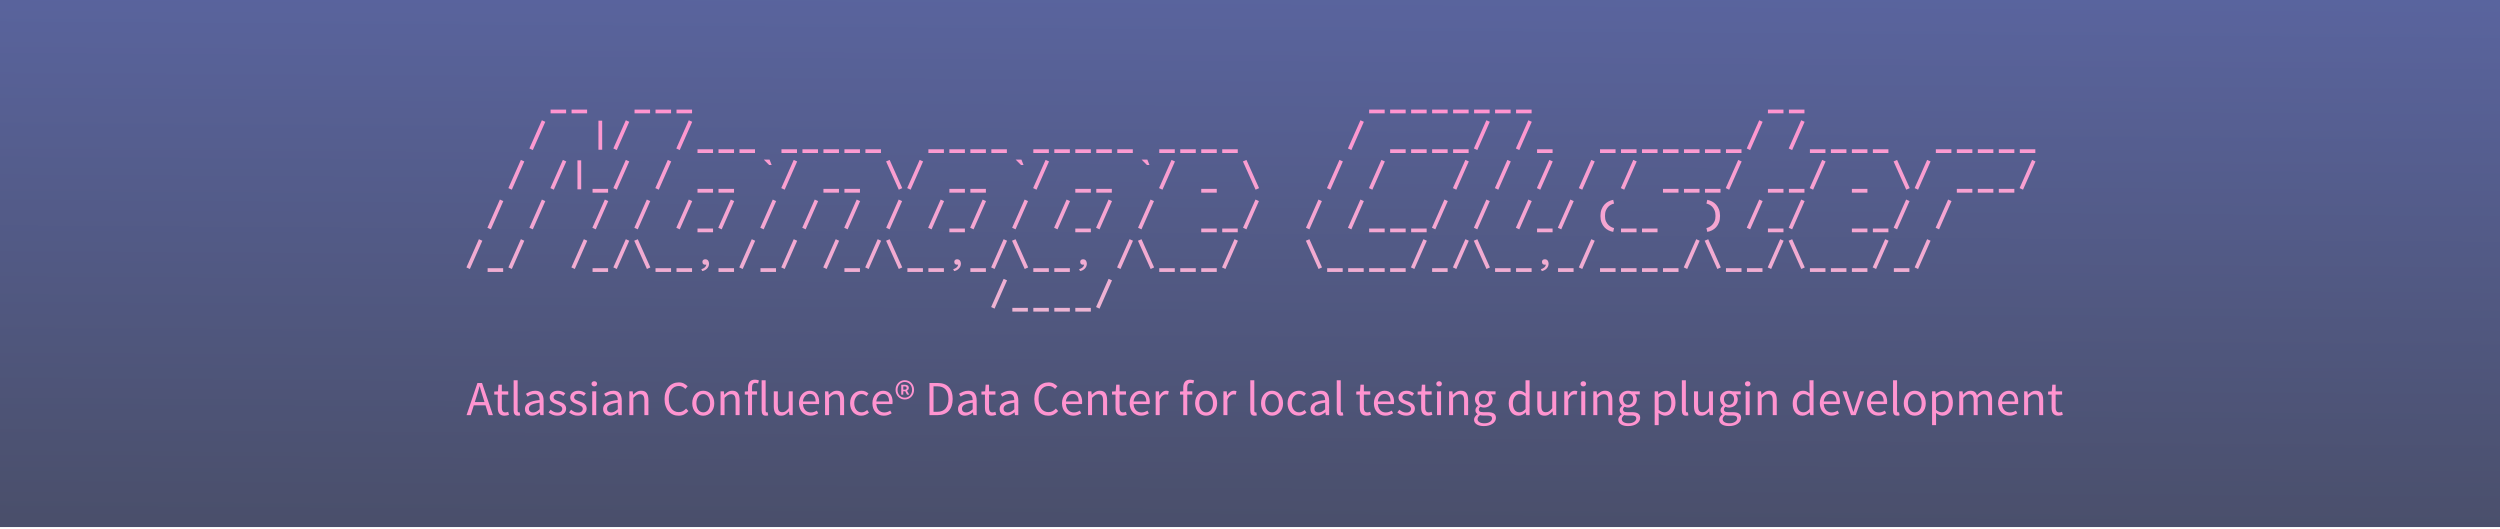 <?xml version="1.0" encoding="UTF-8"?>
<svg width="1072px" height="227px" viewBox="0 0 1072 227" version="1.1" xmlns="http://www.w3.org/2000/svg" xmlns:xlink="http://www.w3.org/1999/xlink">
    <!-- Generator: Sketch 43.1 (39012) - http://www.bohemiancoding.com/sketch -->
    <title>manage-confluence-cluster-logo</title>
    <desc>Created with Sketch.</desc>
    <defs>
        <linearGradient x1="51.007%" y1="100%" x2="54.491%" y2="-10.747%" id="linearGradient-1">
            <stop stop-color="#4A4F6B" offset="0%"></stop>
            <stop stop-color="#5B66A3" offset="100%"></stop>
        </linearGradient>
        <linearGradient x1="50%" y1="0%" x2="50%" y2="100%" id="linearGradient-2">
            <stop stop-color="#FF94D0" offset="0%"></stop>
            <stop stop-color="#ECB4D3" offset="100%"></stop>
        </linearGradient>
    </defs>
    <g id="Page-1" stroke="none" stroke-width="1" fill="none" fill-rule="evenodd">
        <rect id="Rectangle" fill="url(#linearGradient-1)" x="1.70530257e-13" y="-1" width="1073" height="227"></rect>
        <path d="M207.749,172.393 L207.098,170.293 C206.846,169.523 206.608,168.757 206.384,167.994 C206.16,167.23 205.936,166.45 205.712,165.652 L205.628,165.652 C205.418,166.45 205.201,167.23 204.977,167.994 C204.753,168.757 204.515,169.523 204.263,170.293 L203.612,172.393 L207.749,172.393 Z M208.19,173.8 L203.171,173.8 L201.848,178 L200.063,178 L204.725,164.224 L206.699,164.224 L211.361,178 L209.492,178 L208.19,173.8 Z M213.44,169.201 L211.928,169.201 L211.928,167.899 L213.524,167.794 L213.734,164.938 L215.183,164.938 L215.183,167.794 L217.934,167.794 L217.934,169.201 L215.183,169.201 L215.183,174.871 C215.183,175.501 215.298,175.987 215.53,176.331 C215.761,176.674 216.17,176.845 216.758,176.845 C216.94,176.845 217.136,176.817 217.346,176.761 C217.556,176.705 217.745,176.642 217.913,176.572 L218.249,177.874 C217.969,177.972 217.665,178.06 217.335,178.137 C217.006,178.214 216.681,178.252 216.359,178.252 C215.813,178.252 215.355,178.168 214.983,178 C214.612,177.832 214.312,177.601 214.081,177.307 C213.849,177.013 213.685,176.656 213.587,176.236 C213.489,175.816 213.44,175.354 213.44,174.85 L213.44,169.201 Z M220.244,163.048 L221.966,163.048 L221.966,176.068 C221.966,176.348 222.015,176.544 222.113,176.656 C222.211,176.768 222.323,176.824 222.449,176.824 L222.607,176.824 C222.655,176.824 222.729,176.81 222.827,176.782 L223.058,178.084 C222.946,178.14 222.813,178.182 222.659,178.21 C222.505,178.238 222.309,178.252 222.071,178.252 C221.413,178.252 220.944,178.056 220.664,177.664 C220.384,177.272 220.244,176.698 220.244,175.942 L220.244,163.048 Z M225.095,175.354 C225.095,174.234 225.595,173.377 226.596,172.781 C227.598,172.186 229.19,171.77 231.374,171.532 C231.374,171.21 231.343,170.895 231.28,170.587 C231.216,170.279 231.105,170.006 230.944,169.768 C230.782,169.53 230.569,169.338 230.303,169.19 C230.037,169.043 229.694,168.97 229.274,168.97 C228.672,168.97 228.116,169.082 227.605,169.306 C227.093,169.53 226.635,169.782 226.229,170.062 L225.536,168.865 C226.012,168.557 226.593,168.26 227.279,167.972 C227.965,167.685 228.721,167.542 229.547,167.542 C230.793,167.542 231.696,167.923 232.256,168.686 C232.816,169.45 233.096,170.468 233.096,171.742 L233.096,178 L231.668,178 L231.521,176.782 L231.479,176.782 C230.989,177.188 230.461,177.534 229.893,177.821 C229.326,178.109 228.728,178.252 228.098,178.252 C227.23,178.252 226.513,178 225.946,177.496 C225.378,176.992 225.095,176.278 225.095,175.354 Z M226.796,175.228 C226.796,175.816 226.967,176.236 227.31,176.488 C227.654,176.74 228.077,176.866 228.581,176.866 C229.071,176.866 229.536,176.751 229.977,176.519 C230.419,176.288 230.884,175.949 231.374,175.501 L231.374,172.666 C230.52,172.778 229.799,172.911 229.211,173.065 C228.623,173.219 228.151,173.401 227.793,173.611 C227.436,173.821 227.181,174.062 227.027,174.335 C226.873,174.609 226.796,174.906 226.796,175.228 Z M236.078,175.69 C236.526,176.054 236.984,176.348 237.453,176.572 C237.923,176.796 238.465,176.908 239.081,176.908 C239.753,176.908 240.257,176.754 240.593,176.446 C240.929,176.138 241.097,175.76 241.097,175.312 C241.097,175.046 241.027,174.815 240.887,174.619 C240.747,174.423 240.569,174.252 240.351,174.105 C240.134,173.957 239.886,173.828 239.606,173.716 L238.766,173.38 C238.402,173.254 238.038,173.111 237.674,172.95 C237.31,172.788 236.985,172.593 236.697,172.362 C236.41,172.13 236.176,171.861 235.994,171.553 C235.812,171.245 235.721,170.874 235.721,170.44 C235.721,170.034 235.801,169.653 235.963,169.296 C236.124,168.938 236.354,168.631 236.655,168.371 C236.957,168.112 237.324,167.91 237.758,167.762 C238.192,167.615 238.682,167.542 239.228,167.542 C239.872,167.542 240.463,167.654 241.002,167.878 C241.542,168.102 242.007,168.375 242.399,168.697 L241.58,169.789 C241.23,169.523 240.866,169.306 240.488,169.138 C240.11,168.97 239.697,168.886 239.249,168.886 C238.605,168.886 238.133,169.033 237.832,169.327 C237.53,169.621 237.38,169.964 237.38,170.356 C237.38,170.594 237.443,170.8 237.569,170.976 C237.695,171.151 237.863,171.304 238.073,171.438 C238.283,171.571 238.524,171.689 238.798,171.794 C239.071,171.9 239.354,172.008 239.648,172.12 C240.012,172.26 240.379,172.407 240.75,172.561 C241.122,172.715 241.454,172.907 241.748,173.138 C242.042,173.37 242.283,173.653 242.472,173.989 C242.662,174.325 242.756,174.731 242.756,175.207 C242.756,175.627 242.676,176.019 242.514,176.383 C242.353,176.747 242.116,177.069 241.8,177.349 C241.485,177.629 241.094,177.849 240.625,178.011 C240.155,178.172 239.62,178.252 239.018,178.252 C238.29,178.252 237.597,178.119 236.939,177.853 C236.281,177.587 235.707,177.251 235.217,176.845 L236.078,175.69 Z M244.877,175.69 C245.325,176.054 245.783,176.348 246.252,176.572 C246.722,176.796 247.264,176.908 247.88,176.908 C248.552,176.908 249.056,176.754 249.392,176.446 C249.728,176.138 249.896,175.76 249.896,175.312 C249.896,175.046 249.826,174.815 249.686,174.619 C249.546,174.423 249.368,174.252 249.15,174.105 C248.933,173.957 248.685,173.828 248.405,173.716 L247.565,173.38 C247.201,173.254 246.837,173.111 246.473,172.95 C246.109,172.788 245.784,172.593 245.496,172.362 C245.209,172.13 244.975,171.861 244.793,171.553 C244.611,171.245 244.52,170.874 244.52,170.44 C244.52,170.034 244.6,169.653 244.762,169.296 C244.923,168.938 245.153,168.631 245.454,168.371 C245.756,168.112 246.123,167.91 246.557,167.762 C246.991,167.615 247.481,167.542 248.027,167.542 C248.671,167.542 249.262,167.654 249.802,167.878 C250.341,168.102 250.806,168.375 251.198,168.697 L250.379,169.789 C250.029,169.523 249.665,169.306 249.287,169.138 C248.909,168.97 248.496,168.886 248.048,168.886 C247.404,168.886 246.932,169.033 246.631,169.327 C246.329,169.621 246.179,169.964 246.179,170.356 C246.179,170.594 246.242,170.8 246.368,170.976 C246.494,171.151 246.662,171.304 246.872,171.438 C247.082,171.571 247.323,171.689 247.596,171.794 C247.87,171.9 248.153,172.008 248.447,172.12 C248.811,172.26 249.178,172.407 249.549,172.561 C249.921,172.715 250.253,172.907 250.547,173.138 C250.841,173.37 251.082,173.653 251.272,173.989 C251.461,174.325 251.555,174.731 251.555,175.207 C251.555,175.627 251.475,176.019 251.314,176.383 C251.152,176.747 250.915,177.069 250.6,177.349 C250.284,177.629 249.893,177.849 249.423,178.011 C248.954,178.172 248.419,178.252 247.817,178.252 C247.089,178.252 246.396,178.119 245.738,177.853 C245.08,177.587 244.506,177.251 244.016,176.845 L244.877,175.69 Z M254.831,165.694 C254.495,165.694 254.212,165.589 253.981,165.379 C253.749,165.169 253.634,164.903 253.634,164.581 C253.634,164.245 253.749,163.976 253.981,163.773 C254.212,163.569 254.495,163.468 254.831,163.468 C255.167,163.468 255.45,163.569 255.681,163.773 C255.913,163.976 256.028,164.245 256.028,164.581 C256.028,164.903 255.913,165.169 255.681,165.379 C255.45,165.589 255.167,165.694 254.831,165.694 Z M253.949,167.794 L255.671,167.794 L255.671,178 L253.949,178 L253.949,167.794 Z M258.611,175.354 C258.611,174.234 259.111,173.377 260.113,172.781 C261.114,172.186 262.706,171.77 264.89,171.532 C264.89,171.21 264.858,170.895 264.796,170.587 C264.733,170.279 264.621,170.006 264.459,169.768 C264.298,169.53 264.085,169.338 263.819,169.19 C263.553,169.043 263.21,168.97 262.79,168.97 C262.188,168.97 261.632,169.082 261.12,169.306 C260.609,169.53 260.151,169.782 259.745,170.062 L259.052,168.865 C259.528,168.557 260.109,168.26 260.795,167.972 C261.481,167.685 262.237,167.542 263.063,167.542 C264.309,167.542 265.212,167.923 265.772,168.686 C266.332,169.45 266.612,170.468 266.612,171.742 L266.612,178 L265.184,178 L265.037,176.782 L264.995,176.782 C264.505,177.188 263.977,177.534 263.409,177.821 C262.842,178.109 262.244,178.252 261.614,178.252 C260.746,178.252 260.029,178 259.462,177.496 C258.894,176.992 258.611,176.278 258.611,175.354 Z M260.312,175.228 C260.312,175.816 260.483,176.236 260.827,176.488 C261.17,176.74 261.593,176.866 262.097,176.866 C262.587,176.866 263.052,176.751 263.493,176.519 C263.935,176.288 264.4,175.949 264.89,175.501 L264.89,172.666 C264.036,172.778 263.315,172.911 262.727,173.065 C262.139,173.219 261.667,173.401 261.31,173.611 C260.952,173.821 260.697,174.062 260.543,174.335 C260.389,174.609 260.312,174.906 260.312,175.228 Z M269.867,167.794 L271.295,167.794 L271.442,169.264 L271.505,169.264 C271.995,168.774 272.509,168.365 273.048,168.036 C273.588,167.706 274.214,167.542 274.928,167.542 C276.006,167.542 276.793,167.878 277.291,168.55 C277.788,169.222 278.036,170.216 278.036,171.532 L278.036,178 L276.314,178 L276.314,171.763 C276.314,170.797 276.16,170.101 275.852,169.673 C275.544,169.246 275.054,169.033 274.382,169.033 C273.85,169.033 273.381,169.166 272.975,169.432 C272.569,169.698 272.107,170.09 271.589,170.608 L271.589,178 L269.867,178 L269.867,167.794 Z M284.966,171.112 C284.966,170.006 285.12,169.012 285.428,168.13 C285.736,167.248 286.163,166.499 286.709,165.883 C287.255,165.267 287.902,164.795 288.651,164.465 C289.401,164.136 290.216,163.972 291.098,163.972 C291.938,163.972 292.673,164.143 293.303,164.487 C293.933,164.83 294.451,165.225 294.857,165.673 L293.87,166.786 C293.506,166.394 293.104,166.083 292.663,165.851 C292.221,165.62 291.707,165.505 291.119,165.505 C290.461,165.505 289.866,165.634 289.334,165.893 C288.802,166.153 288.347,166.523 287.969,167.006 C287.591,167.49 287.297,168.074 287.087,168.76 C286.877,169.446 286.772,170.216 286.772,171.07 C286.772,171.938 286.873,172.718 287.077,173.411 C287.28,174.105 287.563,174.696 287.927,175.186 C288.291,175.676 288.735,176.054 289.26,176.32 C289.786,176.586 290.377,176.719 291.035,176.719 C291.707,176.719 292.291,176.586 292.788,176.32 C293.286,176.054 293.758,175.676 294.206,175.186 L295.193,176.257 C294.647,176.887 294.031,177.377 293.345,177.727 C292.659,178.077 291.875,178.252 290.993,178.252 C290.125,178.252 289.324,178.091 288.589,177.769 C287.853,177.447 287.217,176.982 286.678,176.373 C286.138,175.763 285.719,175.015 285.418,174.125 C285.116,173.236 284.966,172.232 284.966,171.112 Z M296.831,172.918 C296.831,172.064 296.96,171.305 297.219,170.639 C297.479,169.974 297.825,169.411 298.259,168.949 C298.693,168.487 299.193,168.137 299.76,167.899 C300.328,167.661 300.926,167.542 301.556,167.542 C302.186,167.542 302.784,167.661 303.351,167.899 C303.919,168.137 304.419,168.487 304.853,168.949 C305.287,169.411 305.633,169.974 305.892,170.639 C306.152,171.305 306.281,172.064 306.281,172.918 C306.281,173.758 306.152,174.51 305.892,175.175 C305.633,175.841 305.287,176.4 304.853,176.856 C304.419,177.311 303.919,177.657 303.351,177.895 C302.784,178.133 302.186,178.252 301.556,178.252 C300.926,178.252 300.328,178.133 299.76,177.895 C299.193,177.657 298.693,177.311 298.259,176.856 C297.825,176.4 297.479,175.841 297.219,175.175 C296.96,174.51 296.831,173.758 296.831,172.918 Z M298.616,172.918 C298.616,173.506 298.686,174.038 298.826,174.514 C298.966,174.99 299.165,175.399 299.425,175.743 C299.684,176.086 299.995,176.351 300.359,176.541 C300.723,176.73 301.122,176.824 301.556,176.824 C301.99,176.824 302.389,176.73 302.753,176.541 C303.117,176.351 303.428,176.086 303.688,175.743 C303.947,175.399 304.146,174.99 304.286,174.514 C304.426,174.038 304.496,173.506 304.496,172.918 C304.496,172.33 304.426,171.795 304.286,171.311 C304.146,170.828 303.947,170.412 303.688,170.062 C303.428,169.712 303.117,169.443 302.753,169.254 C302.389,169.064 301.99,168.97 301.556,168.97 C301.122,168.97 300.723,169.064 300.359,169.254 C299.995,169.443 299.684,169.712 299.425,170.062 C299.165,170.412 298.966,170.828 298.826,171.311 C298.686,171.795 298.616,172.33 298.616,172.918 Z M308.969,167.794 L310.397,167.794 L310.544,169.264 L310.607,169.264 C311.097,168.774 311.611,168.365 312.151,168.036 C312.69,167.706 313.316,167.542 314.03,167.542 C315.108,167.542 315.895,167.878 316.392,168.55 C316.89,169.222 317.138,170.216 317.138,171.532 L317.138,178 L315.416,178 L315.416,171.763 C315.416,170.797 315.262,170.101 314.954,169.673 C314.646,169.246 314.156,169.033 313.484,169.033 C312.952,169.033 312.483,169.166 312.077,169.432 C311.671,169.698 311.209,170.09 310.691,170.608 L310.691,178 L308.969,178 L308.969,167.794 Z M325.055,164.455 C324.677,164.287 324.292,164.203 323.9,164.203 C322.948,164.203 322.472,164.861 322.472,166.177 L322.472,167.794 L324.635,167.794 L324.635,169.201 L322.472,169.201 L322.472,178 L320.75,178 L320.75,169.201 L319.364,169.201 L319.364,167.899 L320.75,167.794 L320.75,166.177 C320.75,165.127 320.991,164.301 321.474,163.699 C321.958,163.097 322.71,162.796 323.732,162.796 C324.054,162.796 324.358,162.827 324.646,162.891 C324.933,162.953 325.195,163.034 325.433,163.132 L325.055,164.455 Z M326.588,163.048 L328.31,163.048 L328.31,176.068 C328.31,176.348 328.359,176.544 328.457,176.656 C328.555,176.768 328.667,176.824 328.793,176.824 L328.95,176.824 C329,176.824 329.073,176.81 329.171,176.782 L329.402,178.084 C329.29,178.14 329.157,178.182 329.003,178.21 C328.849,178.238 328.653,178.252 328.415,178.252 C327.757,178.252 327.288,178.056 327.008,177.664 C326.728,177.272 326.588,176.698 326.588,175.942 L326.588,163.048 Z M331.796,167.794 L333.539,167.794 L333.539,174.031 C333.539,174.997 333.689,175.693 333.99,176.12 C334.292,176.548 334.778,176.761 335.45,176.761 C335.982,176.761 336.451,176.625 336.857,176.351 C337.263,176.078 337.711,175.641 338.201,175.039 L338.201,167.794 L339.923,167.794 L339.923,178 L338.495,178 L338.348,176.404 L338.285,176.404 C337.809,176.964 337.309,177.412 336.784,177.748 C336.258,178.084 335.639,178.252 334.925,178.252 C333.833,178.252 333.039,177.916 332.541,177.244 C332.044,176.572 331.796,175.578 331.796,174.262 L331.796,167.794 Z M342.611,172.918 C342.611,172.078 342.74,171.326 343,170.661 C343.259,169.995 343.601,169.432 344.029,168.97 C344.456,168.508 344.942,168.155 345.488,167.91 C346.034,167.664 346.601,167.542 347.189,167.542 C347.833,167.542 348.41,167.654 348.921,167.878 C349.433,168.102 349.859,168.424 350.202,168.844 C350.546,169.264 350.808,169.768 350.99,170.356 C351.172,170.944 351.263,171.602 351.263,172.33 C351.263,172.708 351.242,173.023 351.2,173.275 L344.312,173.275 C344.382,174.381 344.721,175.256 345.33,175.9 C345.94,176.544 346.734,176.866 347.714,176.866 C348.204,176.866 348.655,176.793 349.068,176.645 C349.482,176.498 349.877,176.306 350.255,176.068 L350.864,177.202 C350.416,177.482 349.919,177.727 349.373,177.937 C348.827,178.147 348.204,178.252 347.504,178.252 C346.818,178.252 346.178,178.13 345.582,177.885 C344.987,177.639 344.47,177.29 344.029,176.834 C343.587,176.379 343.241,175.823 342.989,175.165 C342.737,174.507 342.611,173.758 342.611,172.918 Z M349.751,172.141 C349.751,171.091 349.531,170.29 349.089,169.737 C348.648,169.183 348.029,168.907 347.231,168.907 C346.867,168.907 346.521,168.98 346.192,169.127 C345.862,169.275 345.565,169.484 345.299,169.757 C345.033,170.031 344.813,170.366 344.637,170.766 C344.462,171.165 344.347,171.623 344.291,172.141 L349.751,172.141 Z M353.783,167.794 L355.211,167.794 L355.358,169.264 L355.421,169.264 C355.911,168.774 356.425,168.365 356.964,168.036 C357.504,167.706 358.13,167.542 358.844,167.542 C359.922,167.542 360.709,167.878 361.207,168.55 C361.704,169.222 361.952,170.216 361.952,171.532 L361.952,178 L360.23,178 L360.23,171.763 C360.23,170.797 360.076,170.101 359.768,169.673 C359.46,169.246 358.97,169.033 358.298,169.033 C357.766,169.033 357.297,169.166 356.891,169.432 C356.485,169.698 356.023,170.09 355.505,170.608 L355.505,178 L353.783,178 L353.783,167.794 Z M364.514,172.918 C364.514,172.064 364.647,171.305 364.913,170.639 C365.179,169.974 365.536,169.411 365.984,168.949 C366.432,168.487 366.953,168.137 367.548,167.899 C368.144,167.661 368.77,167.542 369.428,167.542 C370.1,167.542 370.677,167.664 371.161,167.91 C371.644,168.155 372.06,168.438 372.41,168.76 L371.549,169.873 C371.241,169.607 370.923,169.39 370.594,169.222 C370.264,169.054 369.897,168.97 369.491,168.97 C369.029,168.97 368.602,169.064 368.21,169.254 C367.818,169.443 367.482,169.712 367.202,170.062 C366.922,170.412 366.702,170.828 366.541,171.311 C366.379,171.795 366.299,172.33 366.299,172.918 C366.299,173.506 366.376,174.038 366.53,174.514 C366.684,174.99 366.897,175.399 367.171,175.743 C367.444,176.086 367.776,176.351 368.168,176.541 C368.56,176.73 368.987,176.824 369.449,176.824 C369.939,176.824 370.383,176.723 370.783,176.519 C371.182,176.316 371.535,176.075 371.843,175.795 L372.62,176.929 C372.158,177.335 371.644,177.657 371.077,177.895 C370.509,178.133 369.918,178.252 369.302,178.252 C368.63,178.252 368,178.133 367.412,177.895 C366.824,177.657 366.317,177.311 365.889,176.856 C365.462,176.4 365.127,175.841 364.882,175.175 C364.636,174.51 364.514,173.758 364.514,172.918 Z M374.09,172.918 C374.09,172.078 374.219,171.326 374.478,170.661 C374.738,169.995 375.08,169.432 375.507,168.97 C375.935,168.508 376.421,168.155 376.967,167.91 C377.513,167.664 378.08,167.542 378.668,167.542 C379.312,167.542 379.889,167.654 380.401,167.878 C380.912,168.102 381.338,168.424 381.682,168.844 C382.025,169.264 382.287,169.768 382.469,170.356 C382.651,170.944 382.742,171.602 382.742,172.33 C382.742,172.708 382.721,173.023 382.679,173.275 L375.791,173.275 C375.861,174.381 376.2,175.256 376.81,175.9 C377.419,176.544 378.213,176.866 379.193,176.866 C379.683,176.866 380.134,176.793 380.548,176.645 C380.961,176.498 381.356,176.306 381.734,176.068 L382.343,177.202 C381.895,177.482 381.398,177.727 380.852,177.937 C380.306,178.147 379.683,178.252 378.983,178.252 C378.297,178.252 377.657,178.13 377.062,177.885 C376.466,177.639 375.949,177.29 375.507,176.834 C375.066,176.379 374.72,175.823 374.468,175.165 C374.216,174.507 374.09,173.758 374.09,172.918 Z M381.23,172.141 C381.23,171.091 381.01,170.29 380.568,169.737 C380.127,169.183 379.508,168.907 378.71,168.907 C378.346,168.907 378,168.98 377.671,169.127 C377.341,169.275 377.044,169.484 376.778,169.757 C376.512,170.031 376.292,170.366 376.116,170.766 C375.941,171.165 375.826,171.623 375.77,172.141 L381.23,172.141 Z M387.971,171.301 C387.425,171.301 386.914,171.2 386.438,170.996 C385.962,170.793 385.546,170.51 385.188,170.146 C384.831,169.782 384.548,169.348 384.338,168.844 C384.128,168.34 384.023,167.78 384.023,167.164 C384.023,166.548 384.128,165.988 384.338,165.484 C384.548,164.98 384.831,164.546 385.188,164.182 C385.546,163.818 385.962,163.535 386.438,163.332 C386.914,163.128 387.425,163.027 387.971,163.027 C388.517,163.027 389.031,163.128 389.514,163.332 C389.998,163.535 390.417,163.818 390.774,164.182 C391.132,164.546 391.415,164.98 391.625,165.484 C391.835,165.988 391.94,166.548 391.94,167.164 C391.94,167.78 391.835,168.34 391.625,168.844 C391.415,169.348 391.132,169.782 390.774,170.146 C390.417,170.51 389.998,170.793 389.514,170.996 C389.031,171.2 388.517,171.301 387.971,171.301 Z M387.971,170.524 C388.405,170.524 388.814,170.444 389.2,170.282 C389.585,170.121 389.917,169.894 390.197,169.6 C390.477,169.306 390.697,168.953 390.858,168.54 C391.02,168.126 391.1,167.668 391.1,167.164 C391.1,166.674 391.02,166.223 390.858,165.81 C390.697,165.396 390.477,165.04 390.197,164.738 C389.917,164.437 389.585,164.203 389.2,164.035 C388.814,163.867 388.405,163.783 387.971,163.783 C387.523,163.783 387.11,163.867 386.732,164.035 C386.354,164.203 386.029,164.437 385.755,164.738 C385.482,165.04 385.266,165.396 385.104,165.81 C384.943,166.223 384.863,166.674 384.863,167.164 C384.863,167.668 384.943,168.126 385.104,168.54 C385.266,168.953 385.482,169.306 385.755,169.6 C386.029,169.894 386.354,170.121 386.732,170.282 C387.11,170.444 387.523,170.524 387.971,170.524 Z M386.459,164.98 L388.055,164.98 C388.503,164.98 388.888,165.081 389.21,165.285 C389.532,165.488 389.693,165.841 389.693,166.345 C389.693,166.597 389.623,166.831 389.483,167.048 C389.343,167.266 389.154,167.416 388.916,167.5 L389.882,169.243 L388.916,169.243 L388.181,167.773 L387.32,167.773 L387.32,169.243 L386.459,169.243 L386.459,164.98 Z M387.866,167.101 C388.468,167.101 388.769,166.863 388.769,166.387 C388.769,166.177 388.706,166.009 388.58,165.883 C388.454,165.757 388.23,165.694 387.908,165.694 L387.32,165.694 L387.32,167.101 L387.866,167.101 Z M398.555,164.224 L401.999,164.224 C404.127,164.224 405.744,164.812 406.85,165.988 C407.956,167.164 408.509,168.851 408.509,171.049 C408.509,172.141 408.369,173.117 408.089,173.978 C407.809,174.84 407.396,175.567 406.85,176.162 C406.304,176.758 405.632,177.212 404.834,177.528 C404.036,177.843 403.119,178 402.083,178 L398.555,178 L398.555,164.224 Z M401.873,176.572 C403.483,176.572 404.69,176.089 405.495,175.123 C406.301,174.157 406.703,172.799 406.703,171.049 C406.703,169.299 406.301,167.962 405.495,167.038 C404.69,166.114 403.483,165.652 401.873,165.652 L400.298,165.652 L400.298,176.572 L401.873,176.572 Z M410.798,175.354 C410.798,174.234 411.298,173.377 412.3,172.781 C413.301,172.186 414.893,171.77 417.077,171.532 C417.077,171.21 417.046,170.895 416.983,170.587 C416.92,170.279 416.808,170.006 416.647,169.768 C416.485,169.53 416.272,169.338 416.006,169.19 C415.74,169.043 415.397,168.97 414.977,168.97 C414.375,168.97 413.819,169.082 413.308,169.306 C412.796,169.53 412.338,169.782 411.932,170.062 L411.239,168.865 C411.715,168.557 412.296,168.26 412.982,167.972 C413.668,167.685 414.424,167.542 415.25,167.542 C416.496,167.542 417.399,167.923 417.959,168.686 C418.519,169.45 418.799,170.468 418.799,171.742 L418.799,178 L417.371,178 L417.224,176.782 L417.182,176.782 C416.692,177.188 416.164,177.534 415.596,177.821 C415.029,178.109 414.431,178.252 413.801,178.252 C412.933,178.252 412.216,178 411.649,177.496 C411.081,176.992 410.798,176.278 410.798,175.354 Z M412.499,175.228 C412.499,175.816 412.67,176.236 413.014,176.488 C413.357,176.74 413.78,176.866 414.284,176.866 C414.774,176.866 415.239,176.751 415.68,176.519 C416.122,176.288 416.587,175.949 417.077,175.501 L417.077,172.666 C416.223,172.778 415.502,172.911 414.914,173.065 C414.326,173.219 413.854,173.401 413.497,173.611 C413.139,173.821 412.884,174.062 412.73,174.335 C412.576,174.609 412.499,174.906 412.499,175.228 Z M422.348,169.201 L420.836,169.201 L420.836,167.899 L422.432,167.794 L422.642,164.938 L424.091,164.938 L424.091,167.794 L426.842,167.794 L426.842,169.201 L424.091,169.201 L424.091,174.871 C424.091,175.501 424.206,175.987 424.438,176.331 C424.669,176.674 425.078,176.845 425.666,176.845 C425.848,176.845 426.044,176.817 426.254,176.761 C426.464,176.705 426.653,176.642 426.821,176.572 L427.157,177.874 C426.877,177.972 426.573,178.06 426.243,178.137 C425.914,178.214 425.589,178.252 425.267,178.252 C424.721,178.252 424.263,178.168 423.892,178 C423.52,177.832 423.22,177.601 422.988,177.307 C422.757,177.013 422.593,176.656 422.495,176.236 C422.397,175.816 422.348,175.354 422.348,174.85 L422.348,169.201 Z M428.648,175.354 C428.648,174.234 429.148,173.377 430.149,172.781 C431.151,172.186 432.743,171.77 434.927,171.532 C434.927,171.21 434.896,170.895 434.832,170.587 C434.769,170.279 434.658,170.006 434.497,169.768 C434.335,169.53 434.122,169.338 433.856,169.19 C433.59,169.043 433.247,168.97 432.827,168.97 C432.225,168.97 431.669,169.082 431.158,169.306 C430.646,169.53 430.188,169.782 429.782,170.062 L429.089,168.865 C429.565,168.557 430.146,168.26 430.832,167.972 C431.518,167.685 432.274,167.542 433.1,167.542 C434.346,167.542 435.249,167.923 435.809,168.686 C436.369,169.45 436.649,170.468 436.649,171.742 L436.649,178 L435.221,178 L435.074,176.782 L435.032,176.782 C434.542,177.188 434.014,177.534 433.447,177.821 C432.879,178.109 432.281,178.252 431.651,178.252 C430.783,178.252 430.066,178 429.498,177.496 C428.931,176.992 428.648,176.278 428.648,175.354 Z M430.349,175.228 C430.349,175.816 430.52,176.236 430.863,176.488 C431.207,176.74 431.63,176.866 432.134,176.866 C432.624,176.866 433.089,176.751 433.531,176.519 C433.972,176.288 434.437,175.949 434.927,175.501 L434.927,172.666 C434.073,172.778 433.352,172.911 432.764,173.065 C432.176,173.219 431.704,173.401 431.346,173.611 C430.989,173.821 430.734,174.062 430.58,174.335 C430.426,174.609 430.349,174.906 430.349,175.228 Z M443.516,171.112 C443.516,170.006 443.67,169.012 443.978,168.13 C444.286,167.248 444.713,166.499 445.259,165.883 C445.805,165.267 446.452,164.795 447.202,164.465 C447.951,164.136 448.766,163.972 449.648,163.972 C450.488,163.972 451.223,164.143 451.853,164.487 C452.483,164.83 453.001,165.225 453.407,165.673 L452.42,166.786 C452.056,166.394 451.654,166.083 451.212,165.851 C450.771,165.62 450.257,165.505 449.669,165.505 C449.011,165.505 448.416,165.634 447.884,165.893 C447.352,166.153 446.897,166.523 446.519,167.006 C446.141,167.49 445.847,168.074 445.637,168.76 C445.427,169.446 445.322,170.216 445.322,171.07 C445.322,171.938 445.423,172.718 445.627,173.411 C445.83,174.105 446.113,174.696 446.477,175.186 C446.841,175.676 447.285,176.054 447.81,176.32 C448.336,176.586 448.927,176.719 449.585,176.719 C450.257,176.719 450.841,176.586 451.339,176.32 C451.836,176.054 452.308,175.676 452.756,175.186 L453.743,176.257 C453.197,176.887 452.581,177.377 451.895,177.727 C451.209,178.077 450.425,178.252 449.543,178.252 C448.675,178.252 447.874,178.091 447.139,177.769 C446.403,177.447 445.767,176.982 445.228,176.373 C444.688,175.763 444.269,175.015 443.967,174.125 C443.666,173.236 443.516,172.232 443.516,171.112 Z M455.381,172.918 C455.381,172.078 455.51,171.326 455.769,170.661 C456.029,169.995 456.371,169.432 456.798,168.97 C457.226,168.508 457.712,168.155 458.258,167.91 C458.804,167.664 459.371,167.542 459.959,167.542 C460.603,167.542 461.18,167.654 461.692,167.878 C462.203,168.102 462.629,168.424 462.973,168.844 C463.316,169.264 463.578,169.768 463.76,170.356 C463.942,170.944 464.033,171.602 464.033,172.33 C464.033,172.708 464.012,173.023 463.97,173.275 L457.082,173.275 C457.152,174.381 457.491,175.256 458.101,175.9 C458.71,176.544 459.504,176.866 460.484,176.866 C460.974,176.866 461.425,176.793 461.839,176.645 C462.252,176.498 462.647,176.306 463.025,176.068 L463.634,177.202 C463.186,177.482 462.689,177.727 462.143,177.937 C461.597,178.147 460.974,178.252 460.274,178.252 C459.588,178.252 458.948,178.13 458.353,177.885 C457.757,177.639 457.24,177.29 456.798,176.834 C456.357,176.379 456.011,175.823 455.759,175.165 C455.507,174.507 455.381,173.758 455.381,172.918 Z M462.521,172.141 C462.521,171.091 462.301,170.29 461.86,169.737 C461.418,169.183 460.799,168.907 460.001,168.907 C459.637,168.907 459.291,168.98 458.962,169.127 C458.632,169.275 458.335,169.484 458.069,169.757 C457.803,170.031 457.583,170.366 457.408,170.766 C457.232,171.165 457.117,171.623 457.061,172.141 L462.521,172.141 Z M466.553,167.794 L467.981,167.794 L468.128,169.264 L468.191,169.264 C468.681,168.774 469.195,168.365 469.735,168.036 C470.274,167.706 470.9,167.542 471.614,167.542 C472.692,167.542 473.479,167.878 473.976,168.55 C474.474,169.222 474.722,170.216 474.722,171.532 L474.722,178 L473,178 L473,171.763 C473,170.797 472.846,170.101 472.538,169.673 C472.23,169.246 471.74,169.033 471.068,169.033 C470.536,169.033 470.067,169.166 469.661,169.432 C469.255,169.698 468.793,170.09 468.275,170.608 L468.275,178 L466.553,178 L466.553,167.794 Z M478.334,169.201 L476.822,169.201 L476.822,167.899 L478.418,167.794 L478.628,164.938 L480.077,164.938 L480.077,167.794 L482.828,167.794 L482.828,169.201 L480.077,169.201 L480.077,174.871 C480.077,175.501 480.192,175.987 480.423,176.331 C480.655,176.674 481.064,176.845 481.652,176.845 C481.834,176.845 482.03,176.817 482.24,176.761 C482.45,176.705 482.639,176.642 482.807,176.572 L483.143,177.874 C482.863,177.972 482.559,178.06 482.229,178.137 C481.9,178.214 481.575,178.252 481.253,178.252 C480.707,178.252 480.249,178.168 479.877,178 C479.506,177.832 479.206,177.601 478.974,177.307 C478.743,177.013 478.579,176.656 478.481,176.236 C478.383,175.816 478.334,175.354 478.334,174.85 L478.334,169.201 Z M484.382,172.918 C484.382,172.078 484.511,171.326 484.771,170.661 C485.03,169.995 485.372,169.432 485.8,168.97 C486.227,168.508 486.713,168.155 487.259,167.91 C487.805,167.664 488.372,167.542 488.96,167.542 C489.604,167.542 490.181,167.654 490.692,167.878 C491.204,168.102 491.63,168.424 491.974,168.844 C492.317,169.264 492.579,169.768 492.761,170.356 C492.943,170.944 493.034,171.602 493.034,172.33 C493.034,172.708 493.013,173.023 492.971,173.275 L486.083,173.275 C486.153,174.381 486.492,175.256 487.101,175.9 C487.711,176.544 488.505,176.866 489.485,176.866 C489.975,176.866 490.426,176.793 490.839,176.645 C491.253,176.498 491.648,176.306 492.026,176.068 L492.635,177.202 C492.187,177.482 491.69,177.727 491.144,177.937 C490.598,178.147 489.975,178.252 489.275,178.252 C488.589,178.252 487.949,178.13 487.353,177.885 C486.758,177.639 486.241,177.29 485.8,176.834 C485.358,176.379 485.012,175.823 484.76,175.165 C484.508,174.507 484.382,173.758 484.382,172.918 Z M491.522,172.141 C491.522,171.091 491.302,170.29 490.861,169.737 C490.419,169.183 489.8,168.907 489.002,168.907 C488.638,168.907 488.292,168.98 487.962,169.127 C487.633,169.275 487.336,169.484 487.07,169.757 C486.804,170.031 486.584,170.366 486.409,170.766 C486.233,171.165 486.118,171.623 486.062,172.141 L491.522,172.141 Z M495.554,167.794 L496.982,167.794 L497.129,169.642 L497.192,169.642 C497.542,168.998 497.965,168.487 498.462,168.109 C498.96,167.731 499.502,167.542 500.09,167.542 C500.496,167.542 500.86,167.612 501.182,167.752 L500.846,169.264 C500.678,169.208 500.524,169.166 500.384,169.138 C500.244,169.11 500.069,169.096 499.859,169.096 C499.425,169.096 498.974,169.271 498.505,169.621 C498.035,169.971 497.626,170.58 497.276,171.448 L497.276,178 L495.554,178 L495.554,167.794 Z M511.682,164.455 C511.304,164.287 510.919,164.203 510.527,164.203 C509.575,164.203 509.099,164.861 509.099,166.177 L509.099,167.794 L511.262,167.794 L511.262,169.201 L509.099,169.201 L509.099,178 L507.377,178 L507.377,169.201 L505.991,169.201 L505.991,167.899 L507.377,167.794 L507.377,166.177 C507.377,165.127 507.618,164.301 508.101,163.699 C508.585,163.097 509.337,162.796 510.359,162.796 C510.681,162.796 510.985,162.827 511.272,162.891 C511.56,162.953 511.822,163.034 512.06,163.132 L511.682,164.455 Z M512.459,172.918 C512.459,172.064 512.588,171.305 512.847,170.639 C513.107,169.974 513.453,169.411 513.887,168.949 C514.321,168.487 514.821,168.137 515.389,167.899 C515.956,167.661 516.554,167.542 517.184,167.542 C517.814,167.542 518.412,167.661 518.98,167.899 C519.547,168.137 520.047,168.487 520.481,168.949 C520.915,169.411 521.261,169.974 521.52,170.639 C521.78,171.305 521.909,172.064 521.909,172.918 C521.909,173.758 521.78,174.51 521.52,175.175 C521.261,175.841 520.915,176.4 520.481,176.856 C520.047,177.311 519.547,177.657 518.98,177.895 C518.412,178.133 517.814,178.252 517.184,178.252 C516.554,178.252 515.956,178.133 515.389,177.895 C514.821,177.657 514.321,177.311 513.887,176.856 C513.453,176.4 513.107,175.841 512.847,175.175 C512.588,174.51 512.459,173.758 512.459,172.918 Z M514.244,172.918 C514.244,173.506 514.314,174.038 514.454,174.514 C514.594,174.99 514.793,175.399 515.053,175.743 C515.312,176.086 515.623,176.351 515.987,176.541 C516.351,176.73 516.75,176.824 517.184,176.824 C517.618,176.824 518.017,176.73 518.381,176.541 C518.745,176.351 519.056,176.086 519.316,175.743 C519.575,175.399 519.774,174.99 519.914,174.514 C520.054,174.038 520.124,173.506 520.124,172.918 C520.124,172.33 520.054,171.795 519.914,171.311 C519.774,170.828 519.575,170.412 519.316,170.062 C519.056,169.712 518.745,169.443 518.381,169.254 C518.017,169.064 517.618,168.97 517.184,168.97 C516.75,168.97 516.351,169.064 515.987,169.254 C515.623,169.443 515.312,169.712 515.053,170.062 C514.793,170.412 514.594,170.828 514.454,171.311 C514.314,171.795 514.244,172.33 514.244,172.918 Z M524.597,167.794 L526.025,167.794 L526.172,169.642 L526.235,169.642 C526.585,168.998 527.008,168.487 527.505,168.109 C528.003,167.731 528.545,167.542 529.133,167.542 C529.539,167.542 529.903,167.612 530.225,167.752 L529.889,169.264 C529.721,169.208 529.567,169.166 529.427,169.138 C529.287,169.11 529.112,169.096 528.902,169.096 C528.468,169.096 528.017,169.271 527.548,169.621 C527.078,169.971 526.669,170.58 526.319,171.448 L526.319,178 L524.597,178 L524.597,167.794 Z M536.126,163.048 L537.848,163.048 L537.848,176.068 C537.848,176.348 537.897,176.544 537.995,176.656 C538.093,176.768 538.205,176.824 538.331,176.824 L538.489,176.824 C538.538,176.824 538.611,176.81 538.709,176.782 L538.94,178.084 C538.828,178.14 538.695,178.182 538.541,178.21 C538.387,178.238 538.191,178.252 537.953,178.252 C537.295,178.252 536.826,178.056 536.546,177.664 C536.266,177.272 536.126,176.698 536.126,175.942 L536.126,163.048 Z M540.725,172.918 C540.725,172.064 540.854,171.305 541.114,170.639 C541.373,169.974 541.719,169.411 542.153,168.949 C542.587,168.487 543.087,168.137 543.654,167.899 C544.222,167.661 544.82,167.542 545.45,167.542 C546.08,167.542 546.678,167.661 547.245,167.899 C547.813,168.137 548.313,168.487 548.747,168.949 C549.181,169.411 549.527,169.974 549.787,170.639 C550.046,171.305 550.175,172.064 550.175,172.918 C550.175,173.758 550.046,174.51 549.787,175.175 C549.527,175.841 549.181,176.4 548.747,176.856 C548.313,177.311 547.813,177.657 547.245,177.895 C546.678,178.133 546.08,178.252 545.45,178.252 C544.82,178.252 544.222,178.133 543.654,177.895 C543.087,177.657 542.587,177.311 542.153,176.856 C541.719,176.4 541.373,175.841 541.114,175.175 C540.854,174.51 540.725,173.758 540.725,172.918 Z M542.51,172.918 C542.51,173.506 542.58,174.038 542.72,174.514 C542.86,174.99 543.059,175.399 543.318,175.743 C543.578,176.086 543.889,176.351 544.253,176.541 C544.617,176.73 545.016,176.824 545.45,176.824 C545.884,176.824 546.283,176.73 546.647,176.541 C547.011,176.351 547.322,176.086 547.582,175.743 C547.841,175.399 548.04,174.99 548.18,174.514 C548.32,174.038 548.39,173.506 548.39,172.918 C548.39,172.33 548.32,171.795 548.18,171.311 C548.04,170.828 547.841,170.412 547.582,170.062 C547.322,169.712 547.011,169.443 546.647,169.254 C546.283,169.064 545.884,168.97 545.45,168.97 C545.016,168.97 544.617,169.064 544.253,169.254 C543.889,169.443 543.578,169.712 543.318,170.062 C543.059,170.412 542.86,170.828 542.72,171.311 C542.58,171.795 542.51,172.33 542.51,172.918 Z M552.107,172.918 C552.107,172.064 552.24,171.305 552.506,170.639 C552.772,169.974 553.129,169.411 553.577,168.949 C554.025,168.487 554.546,168.137 555.141,167.899 C555.737,167.661 556.363,167.542 557.021,167.542 C557.693,167.542 558.27,167.664 558.754,167.91 C559.237,168.155 559.653,168.438 560.003,168.76 L559.142,169.873 C558.834,169.607 558.516,169.39 558.187,169.222 C557.857,169.054 557.49,168.97 557.084,168.97 C556.622,168.97 556.195,169.064 555.803,169.254 C555.411,169.443 555.075,169.712 554.795,170.062 C554.515,170.412 554.295,170.828 554.134,171.311 C553.972,171.795 553.892,172.33 553.892,172.918 C553.892,173.506 553.969,174.038 554.123,174.514 C554.277,174.99 554.49,175.399 554.764,175.743 C555.037,176.086 555.369,176.351 555.761,176.541 C556.153,176.73 556.58,176.824 557.042,176.824 C557.532,176.824 557.976,176.723 558.375,176.519 C558.775,176.316 559.128,176.075 559.436,175.795 L560.213,176.929 C559.751,177.335 559.237,177.657 558.669,177.895 C558.102,178.133 557.511,178.252 556.895,178.252 C556.223,178.252 555.593,178.133 555.005,177.895 C554.417,177.657 553.91,177.311 553.482,176.856 C553.055,176.4 552.72,175.841 552.475,175.175 C552.229,174.51 552.107,173.758 552.107,172.918 Z M561.935,175.354 C561.935,174.234 562.435,173.377 563.437,172.781 C564.438,172.186 566.03,171.77 568.214,171.532 C568.214,171.21 568.183,170.895 568.12,170.587 C568.057,170.279 567.945,170.006 567.784,169.768 C567.622,169.53 567.409,169.338 567.143,169.19 C566.877,169.043 566.534,168.97 566.114,168.97 C565.512,168.97 564.956,169.082 564.444,169.306 C563.933,169.53 563.475,169.782 563.069,170.062 L562.376,168.865 C562.852,168.557 563.433,168.26 564.119,167.972 C564.805,167.685 565.561,167.542 566.387,167.542 C567.633,167.542 568.536,167.923 569.096,168.686 C569.656,169.45 569.936,170.468 569.936,171.742 L569.936,178 L568.508,178 L568.361,176.782 L568.319,176.782 C567.829,177.188 567.301,177.534 566.734,177.821 C566.166,178.109 565.568,178.252 564.938,178.252 C564.07,178.252 563.353,178 562.785,177.496 C562.218,176.992 561.935,176.278 561.935,175.354 Z M563.636,175.228 C563.636,175.816 563.807,176.236 564.15,176.488 C564.494,176.74 564.917,176.866 565.421,176.866 C565.911,176.866 566.376,176.751 566.817,176.519 C567.259,176.288 567.724,175.949 568.214,175.501 L568.214,172.666 C567.36,172.778 566.639,172.911 566.051,173.065 C565.463,173.219 564.991,173.401 564.634,173.611 C564.276,173.821 564.021,174.062 563.867,174.335 C563.713,174.609 563.636,174.906 563.636,175.228 Z M573.191,163.048 L574.913,163.048 L574.913,176.068 C574.913,176.348 574.962,176.544 575.06,176.656 C575.158,176.768 575.27,176.824 575.396,176.824 L575.553,176.824 C575.602,176.824 575.676,176.81 575.774,176.782 L576.005,178.084 C575.893,178.14 575.76,178.182 575.606,178.21 C575.452,178.238 575.256,178.252 575.018,178.252 C574.36,178.252 573.891,178.056 573.611,177.664 C573.331,177.272 573.191,176.698 573.191,175.942 L573.191,163.048 Z M583.082,169.201 L581.57,169.201 L581.57,167.899 L583.166,167.794 L583.376,164.938 L584.825,164.938 L584.825,167.794 L587.576,167.794 L587.576,169.201 L584.825,169.201 L584.825,174.871 C584.825,175.501 584.94,175.987 585.172,176.331 C585.403,176.674 585.812,176.845 586.4,176.845 C586.582,176.845 586.778,176.817 586.988,176.761 C587.198,176.705 587.387,176.642 587.555,176.572 L587.891,177.874 C587.611,177.972 587.307,178.06 586.977,178.137 C586.648,178.214 586.323,178.252 586.001,178.252 C585.455,178.252 584.997,178.168 584.625,178 C584.254,177.832 583.954,177.601 583.722,177.307 C583.491,177.013 583.327,176.656 583.229,176.236 C583.131,175.816 583.082,175.354 583.082,174.85 L583.082,169.201 Z M589.13,172.918 C589.13,172.078 589.259,171.326 589.519,170.661 C589.778,169.995 590.12,169.432 590.548,168.97 C590.975,168.508 591.461,168.155 592.007,167.91 C592.553,167.664 593.12,167.542 593.708,167.542 C594.352,167.542 594.929,167.654 595.441,167.878 C595.952,168.102 596.378,168.424 596.721,168.844 C597.065,169.264 597.327,169.768 597.509,170.356 C597.691,170.944 597.782,171.602 597.782,172.33 C597.782,172.708 597.761,173.023 597.719,173.275 L590.831,173.275 C590.901,174.381 591.24,175.256 591.85,175.9 C592.459,176.544 593.253,176.866 594.233,176.866 C594.723,176.866 595.174,176.793 595.587,176.645 C596.001,176.498 596.396,176.306 596.774,176.068 L597.383,177.202 C596.935,177.482 596.438,177.727 595.892,177.937 C595.346,178.147 594.723,178.252 594.023,178.252 C593.337,178.252 592.697,178.13 592.101,177.885 C591.506,177.639 590.989,177.29 590.548,176.834 C590.106,176.379 589.76,175.823 589.508,175.165 C589.256,174.507 589.13,173.758 589.13,172.918 Z M596.27,172.141 C596.27,171.091 596.05,170.29 595.609,169.737 C595.167,169.183 594.548,168.907 593.75,168.907 C593.386,168.907 593.04,168.98 592.711,169.127 C592.381,169.275 592.084,169.484 591.818,169.757 C591.552,170.031 591.332,170.366 591.157,170.766 C590.981,171.165 590.866,171.623 590.81,172.141 L596.27,172.141 Z M600.029,175.69 C600.477,176.054 600.935,176.348 601.404,176.572 C601.874,176.796 602.416,176.908 603.032,176.908 C603.704,176.908 604.208,176.754 604.544,176.446 C604.88,176.138 605.048,175.76 605.048,175.312 C605.048,175.046 604.978,174.815 604.838,174.619 C604.698,174.423 604.52,174.252 604.303,174.105 C604.085,173.957 603.837,173.828 603.557,173.716 L602.717,173.38 C602.353,173.254 601.989,173.111 601.625,172.95 C601.261,172.788 600.936,172.593 600.649,172.362 C600.361,172.13 600.127,171.861 599.945,171.553 C599.763,171.245 599.672,170.874 599.672,170.44 C599.672,170.034 599.752,169.653 599.913,169.296 C600.075,168.938 600.305,168.631 600.606,168.371 C600.908,168.112 601.275,167.91 601.709,167.762 C602.143,167.615 602.633,167.542 603.179,167.542 C603.823,167.542 604.414,167.654 604.953,167.878 C605.493,168.102 605.958,168.375 606.35,168.697 L605.531,169.789 C605.181,169.523 604.817,169.306 604.439,169.138 C604.061,168.97 603.648,168.886 603.2,168.886 C602.556,168.886 602.084,169.033 601.783,169.327 C601.481,169.621 601.331,169.964 601.331,170.356 C601.331,170.594 601.394,170.8 601.52,170.976 C601.646,171.151 601.814,171.304 602.024,171.438 C602.234,171.571 602.475,171.689 602.749,171.794 C603.022,171.9 603.305,172.008 603.599,172.12 C603.963,172.26 604.33,172.407 604.702,172.561 C605.073,172.715 605.405,172.907 605.699,173.138 C605.993,173.37 606.234,173.653 606.423,173.989 C606.613,174.325 606.707,174.731 606.707,175.207 C606.707,175.627 606.627,176.019 606.466,176.383 C606.304,176.747 606.067,177.069 605.751,177.349 C605.436,177.629 605.045,177.849 604.576,178.011 C604.106,178.172 603.571,178.252 602.969,178.252 C602.241,178.252 601.548,178.119 600.89,177.853 C600.232,177.587 599.658,177.251 599.168,176.845 L600.029,175.69 Z M609.395,169.201 L607.883,169.201 L607.883,167.899 L609.479,167.794 L609.689,164.938 L611.138,164.938 L611.138,167.794 L613.889,167.794 L613.889,169.201 L611.138,169.201 L611.138,174.871 C611.138,175.501 611.253,175.987 611.485,176.331 C611.716,176.674 612.125,176.845 612.713,176.845 C612.895,176.845 613.091,176.817 613.301,176.761 C613.511,176.705 613.7,176.642 613.868,176.572 L614.204,177.874 C613.924,177.972 613.62,178.06 613.29,178.137 C612.961,178.214 612.636,178.252 612.314,178.252 C611.768,178.252 611.31,178.168 610.938,178 C610.567,177.832 610.267,177.601 610.035,177.307 C609.804,177.013 609.64,176.656 609.542,176.236 C609.444,175.816 609.395,175.354 609.395,174.85 L609.395,169.201 Z M617.081,165.694 C616.745,165.694 616.462,165.589 616.231,165.379 C615.999,165.169 615.884,164.903 615.884,164.581 C615.884,164.245 615.999,163.976 616.231,163.773 C616.462,163.569 616.745,163.468 617.081,163.468 C617.417,163.468 617.7,163.569 617.932,163.773 C618.163,163.976 618.278,164.245 618.278,164.581 C618.278,164.903 618.163,165.169 617.932,165.379 C617.7,165.589 617.417,165.694 617.081,165.694 Z M616.199,167.794 L617.921,167.794 L617.921,178 L616.199,178 L616.199,167.794 Z M621.365,167.794 L622.793,167.794 L622.94,169.264 L623.003,169.264 C623.493,168.774 624.007,168.365 624.547,168.036 C625.086,167.706 625.712,167.542 626.426,167.542 C627.504,167.542 628.291,167.878 628.788,168.55 C629.286,169.222 629.534,170.216 629.534,171.532 L629.534,178 L627.812,178 L627.812,171.763 C627.812,170.797 627.658,170.101 627.35,169.673 C627.042,169.246 626.552,169.033 625.88,169.033 C625.348,169.033 624.879,169.166 624.473,169.432 C624.067,169.698 623.605,170.09 623.087,170.608 L623.087,178 L621.365,178 L621.365,167.794 Z M633.587,179.722 C633.587,180.268 633.849,180.702 634.375,181.024 C634.9,181.346 635.624,181.507 636.548,181.507 C637.038,181.507 637.482,181.448 637.881,181.328 C638.281,181.209 638.62,181.056 638.9,180.867 C639.18,180.677 639.397,180.457 639.551,180.205 C639.705,179.953 639.782,179.694 639.782,179.428 C639.782,178.952 639.607,178.623 639.257,178.441 C638.907,178.259 638.396,178.168 637.724,178.168 L635.96,178.168 C635.764,178.168 635.551,178.157 635.319,178.137 C635.088,178.115 634.861,178.07 634.637,178 C634.273,178.266 634.007,178.546 633.839,178.84 C633.671,179.134 633.587,179.428 633.587,179.722 Z M632.075,179.953 C632.075,179.519 632.208,179.106 632.474,178.714 C632.74,178.322 633.104,177.965 633.566,177.643 L633.566,177.559 C633.314,177.405 633.101,177.192 632.926,176.918 C632.75,176.645 632.663,176.306 632.663,175.9 C632.663,175.466 632.782,175.088 633.02,174.766 C633.258,174.444 633.51,174.192 633.776,174.01 L633.776,173.926 C633.44,173.646 633.136,173.272 632.862,172.803 C632.589,172.333 632.453,171.791 632.453,171.175 C632.453,170.615 632.554,170.111 632.758,169.663 C632.961,169.215 633.237,168.834 633.587,168.518 C633.937,168.203 634.346,167.962 634.816,167.794 C635.285,167.626 635.778,167.542 636.296,167.542 C636.576,167.542 636.838,167.566 637.083,167.615 C637.329,167.665 637.549,167.724 637.745,167.794 L641.294,167.794 L641.294,169.117 L639.194,169.117 C639.432,169.355 639.631,169.656 639.793,170.02 C639.954,170.384 640.034,170.783 640.034,171.217 C640.034,171.763 639.936,172.256 639.74,172.697 C639.544,173.139 639.278,173.509 638.942,173.81 C638.606,174.112 638.211,174.346 637.755,174.514 C637.3,174.682 636.814,174.766 636.296,174.766 C636.044,174.766 635.785,174.734 635.519,174.672 C635.253,174.608 635.001,174.521 634.763,174.409 C634.581,174.563 634.427,174.734 634.301,174.923 C634.175,175.113 634.112,175.347 634.112,175.627 C634.112,175.949 634.238,176.215 634.49,176.425 C634.742,176.635 635.218,176.74 635.918,176.74 L637.892,176.74 C639.082,176.74 639.974,176.932 640.569,177.317 C641.165,177.703 641.462,178.322 641.462,179.176 C641.462,179.652 641.343,180.103 641.105,180.53 C640.867,180.958 640.524,181.332 640.076,181.654 C639.628,181.976 639.086,182.231 638.448,182.421 C637.811,182.61 637.094,182.704 636.296,182.704 C635.666,182.704 635.092,182.645 634.574,182.525 C634.056,182.406 633.612,182.228 633.24,181.99 C632.869,181.752 632.583,181.465 632.38,181.129 C632.176,180.793 632.075,180.401 632.075,179.953 Z M636.296,173.611 C636.59,173.611 636.866,173.555 637.125,173.443 C637.385,173.331 637.615,173.17 637.818,172.96 C638.022,172.75 638.179,172.495 638.291,172.194 C638.403,171.892 638.459,171.553 638.459,171.175 C638.459,170.419 638.249,169.835 637.829,169.422 C637.409,169.008 636.898,168.802 636.296,168.802 C635.694,168.802 635.183,169.008 634.763,169.422 C634.343,169.835 634.133,170.419 634.133,171.175 C634.133,171.553 634.189,171.892 634.301,172.194 C634.413,172.495 634.57,172.75 634.774,172.96 C634.977,173.17 635.207,173.331 635.466,173.443 C635.726,173.555 636.002,173.611 636.296,173.611 Z M646.943,172.918 C646.943,172.092 647.065,171.347 647.311,170.681 C647.556,170.016 647.881,169.453 648.287,168.991 C648.693,168.529 649.162,168.172 649.694,167.92 C650.226,167.668 650.786,167.542 651.374,167.542 C651.962,167.542 652.473,167.647 652.907,167.857 C653.341,168.067 653.782,168.354 654.23,168.718 L654.146,166.975 L654.146,163.048 L655.889,163.048 L655.889,178 L654.461,178 L654.314,176.803 L654.251,176.803 C653.845,177.195 653.38,177.534 652.855,177.821 C652.329,178.109 651.766,178.252 651.164,178.252 C649.876,178.252 648.851,177.79 648.087,176.866 C647.324,175.942 646.943,174.626 646.943,172.918 Z M648.728,172.897 C648.728,174.129 648.973,175.088 649.463,175.774 C649.953,176.46 650.646,176.803 651.542,176.803 C652.018,176.803 652.466,176.688 652.886,176.457 C653.306,176.225 653.726,175.872 654.146,175.396 L654.146,170.062 C653.712,169.67 653.296,169.394 652.896,169.232 C652.497,169.071 652.088,168.991 651.668,168.991 C651.262,168.991 650.881,169.085 650.524,169.274 C650.166,169.464 649.855,169.729 649.589,170.072 C649.323,170.416 649.113,170.825 648.959,171.301 C648.805,171.777 648.728,172.309 648.728,172.897 Z M659.186,167.794 L660.929,167.794 L660.929,174.031 C660.929,174.997 661.079,175.693 661.38,176.12 C661.682,176.548 662.168,176.761 662.84,176.761 C663.372,176.761 663.841,176.625 664.247,176.351 C664.653,176.078 665.101,175.641 665.591,175.039 L665.591,167.794 L667.313,167.794 L667.313,178 L665.885,178 L665.738,176.404 L665.675,176.404 C665.199,176.964 664.699,177.412 664.173,177.748 C663.648,178.084 663.029,178.252 662.315,178.252 C661.223,178.252 660.429,177.916 659.932,177.244 C659.434,176.572 659.186,175.578 659.186,174.262 L659.186,167.794 Z M670.757,167.794 L672.185,167.794 L672.332,169.642 L672.395,169.642 C672.745,168.998 673.168,168.487 673.665,168.109 C674.163,167.731 674.705,167.542 675.293,167.542 C675.699,167.542 676.063,167.612 676.385,167.752 L676.049,169.264 C675.881,169.208 675.727,169.166 675.587,169.138 C675.447,169.11 675.272,169.096 675.062,169.096 C674.628,169.096 674.177,169.271 673.707,169.621 C673.238,169.971 672.829,170.58 672.479,171.448 L672.479,178 L670.757,178 L670.757,167.794 Z M678.926,165.694 C678.59,165.694 678.307,165.589 678.076,165.379 C677.844,165.169 677.729,164.903 677.729,164.581 C677.729,164.245 677.844,163.976 678.076,163.773 C678.307,163.569 678.59,163.468 678.926,163.468 C679.262,163.468 679.545,163.569 679.777,163.773 C680.008,163.976 680.123,164.245 680.123,164.581 C680.123,164.903 680.008,165.169 679.777,165.379 C679.545,165.589 679.262,165.694 678.926,165.694 Z M678.044,167.794 L679.766,167.794 L679.766,178 L678.044,178 L678.044,167.794 Z M683.21,167.794 L684.638,167.794 L684.785,169.264 L684.848,169.264 C685.338,168.774 685.852,168.365 686.391,168.036 C686.931,167.706 687.557,167.542 688.271,167.542 C689.349,167.542 690.136,167.878 690.634,168.55 C691.131,169.222 691.379,170.216 691.379,171.532 L691.379,178 L689.657,178 L689.657,171.763 C689.657,170.797 689.503,170.101 689.195,169.673 C688.887,169.246 688.397,169.033 687.725,169.033 C687.193,169.033 686.724,169.166 686.318,169.432 C685.912,169.698 685.45,170.09 684.932,170.608 L684.932,178 L683.21,178 L683.21,167.794 Z M695.432,179.722 C695.432,180.268 695.694,180.702 696.22,181.024 C696.745,181.346 697.469,181.507 698.393,181.507 C698.883,181.507 699.327,181.448 699.726,181.328 C700.126,181.209 700.465,181.056 700.745,180.867 C701.025,180.677 701.242,180.457 701.396,180.205 C701.55,179.953 701.627,179.694 701.627,179.428 C701.627,178.952 701.452,178.623 701.102,178.441 C700.752,178.259 700.241,178.168 699.569,178.168 L697.805,178.168 C697.609,178.168 697.396,178.157 697.164,178.137 C696.933,178.115 696.706,178.07 696.482,178 C696.118,178.266 695.852,178.546 695.684,178.84 C695.516,179.134 695.432,179.428 695.432,179.722 Z M693.92,179.953 C693.92,179.519 694.053,179.106 694.319,178.714 C694.585,178.322 694.949,177.965 695.411,177.643 L695.411,177.559 C695.159,177.405 694.946,177.192 694.77,176.918 C694.595,176.645 694.508,176.306 694.508,175.9 C694.508,175.466 694.627,175.088 694.865,174.766 C695.103,174.444 695.355,174.192 695.621,174.01 L695.621,173.926 C695.285,173.646 694.981,173.272 694.707,172.803 C694.434,172.333 694.298,171.791 694.298,171.175 C694.298,170.615 694.399,170.111 694.602,169.663 C694.806,169.215 695.082,168.834 695.432,168.518 C695.782,168.203 696.191,167.962 696.66,167.794 C697.13,167.626 697.623,167.542 698.141,167.542 C698.421,167.542 698.683,167.566 698.928,167.615 C699.174,167.665 699.394,167.724 699.59,167.794 L703.139,167.794 L703.139,169.117 L701.039,169.117 C701.277,169.355 701.476,169.656 701.638,170.02 C701.799,170.384 701.879,170.783 701.879,171.217 C701.879,171.763 701.781,172.256 701.585,172.697 C701.389,173.139 701.123,173.509 700.787,173.81 C700.451,174.112 700.056,174.346 699.601,174.514 C699.145,174.682 698.659,174.766 698.141,174.766 C697.889,174.766 697.63,174.734 697.364,174.672 C697.098,174.608 696.846,174.521 696.608,174.409 C696.426,174.563 696.272,174.734 696.146,174.923 C696.02,175.113 695.957,175.347 695.957,175.627 C695.957,175.949 696.083,176.215 696.335,176.425 C696.587,176.635 697.063,176.74 697.763,176.74 L699.737,176.74 C700.927,176.74 701.819,176.932 702.414,177.317 C703.01,177.703 703.307,178.322 703.307,179.176 C703.307,179.652 703.188,180.103 702.95,180.53 C702.712,180.958 702.369,181.332 701.921,181.654 C701.473,181.976 700.931,182.231 700.293,182.421 C699.656,182.61 698.939,182.704 698.141,182.704 C697.511,182.704 696.937,182.645 696.419,182.525 C695.901,182.406 695.457,182.228 695.086,181.99 C694.714,181.752 694.428,181.465 694.225,181.129 C694.021,180.793 693.92,180.401 693.92,179.953 Z M698.141,173.611 C698.435,173.611 698.711,173.555 698.971,173.443 C699.23,173.331 699.46,173.17 699.663,172.96 C699.867,172.75 700.024,172.495 700.136,172.194 C700.248,171.892 700.304,171.553 700.304,171.175 C700.304,170.419 700.094,169.835 699.674,169.422 C699.254,169.008 698.743,168.802 698.141,168.802 C697.539,168.802 697.028,169.008 696.608,169.422 C696.188,169.835 695.978,170.419 695.978,171.175 C695.978,171.553 696.034,171.892 696.146,172.194 C696.258,172.495 696.415,172.75 696.619,172.96 C696.822,173.17 697.052,173.331 697.312,173.443 C697.571,173.555 697.847,173.611 698.141,173.611 Z M711.245,178.861 L711.245,182.305 L709.523,182.305 L709.523,167.794 L710.951,167.794 L711.098,168.97 L711.161,168.97 C711.623,168.578 712.13,168.242 712.683,167.962 C713.237,167.682 713.814,167.542 714.416,167.542 C715.074,167.542 715.655,167.664 716.159,167.91 C716.663,168.155 717.083,168.504 717.419,168.959 C717.755,169.415 718.01,169.96 718.186,170.597 C718.361,171.235 718.448,171.952 718.448,172.75 C718.448,173.618 718.329,174.391 718.091,175.071 C717.853,175.75 717.531,176.327 717.125,176.803 C716.719,177.279 716.25,177.639 715.718,177.885 C715.186,178.13 714.626,178.252 714.038,178.252 C713.562,178.252 713.09,178.147 712.62,177.937 C712.151,177.727 711.679,177.44 711.203,177.076 L711.245,178.861 Z M711.245,175.732 C711.707,176.124 712.155,176.4 712.589,176.561 C713.023,176.723 713.408,176.803 713.744,176.803 C714.164,176.803 714.552,176.709 714.909,176.519 C715.267,176.33 715.574,176.065 715.833,175.721 C716.093,175.378 716.295,174.955 716.442,174.451 C716.59,173.947 716.663,173.38 716.663,172.75 C716.663,172.19 716.614,171.679 716.516,171.217 C716.418,170.755 716.261,170.36 716.043,170.03 C715.826,169.701 715.547,169.446 715.203,169.264 C714.86,169.082 714.451,168.991 713.975,168.991 C713.541,168.991 713.104,169.11 712.663,169.348 C712.221,169.586 711.749,169.929 711.245,170.377 L711.245,175.732 Z M721.178,163.048 L722.9,163.048 L722.9,176.068 C722.9,176.348 722.949,176.544 723.047,176.656 C723.145,176.768 723.257,176.824 723.383,176.824 L723.54,176.824 C723.59,176.824 723.663,176.81 723.761,176.782 L723.992,178.084 C723.88,178.14 723.747,178.182 723.593,178.21 C723.439,178.238 723.243,178.252 723.005,178.252 C722.347,178.252 721.878,178.056 721.598,177.664 C721.318,177.272 721.178,176.698 721.178,175.942 L721.178,163.048 Z M726.386,167.794 L728.129,167.794 L728.129,174.031 C728.129,174.997 728.279,175.693 728.581,176.12 C728.882,176.548 729.368,176.761 730.04,176.761 C730.572,176.761 731.041,176.625 731.447,176.351 C731.853,176.078 732.301,175.641 732.791,175.039 L732.791,167.794 L734.513,167.794 L734.513,178 L733.085,178 L732.938,176.404 L732.875,176.404 C732.399,176.964 731.899,177.412 731.374,177.748 C730.848,178.084 730.229,178.252 729.515,178.252 C728.423,178.252 727.629,177.916 727.131,177.244 C726.634,176.572 726.386,175.578 726.386,174.262 L726.386,167.794 Z M738.692,179.722 C738.692,180.268 738.954,180.702 739.48,181.024 C740.005,181.346 740.729,181.507 741.653,181.507 C742.143,181.507 742.587,181.448 742.986,181.328 C743.386,181.209 743.725,181.056 744.005,180.867 C744.285,180.677 744.502,180.457 744.656,180.205 C744.81,179.953 744.887,179.694 744.887,179.428 C744.887,178.952 744.712,178.623 744.362,178.441 C744.012,178.259 743.501,178.168 742.829,178.168 L741.065,178.168 C740.869,178.168 740.656,178.157 740.424,178.137 C740.193,178.115 739.966,178.07 739.742,178 C739.378,178.266 739.112,178.546 738.944,178.84 C738.776,179.134 738.692,179.428 738.692,179.722 Z M737.18,179.953 C737.18,179.519 737.313,179.106 737.579,178.714 C737.845,178.322 738.209,177.965 738.671,177.643 L738.671,177.559 C738.419,177.405 738.206,177.192 738.03,176.918 C737.855,176.645 737.768,176.306 737.768,175.9 C737.768,175.466 737.887,175.088 738.125,174.766 C738.363,174.444 738.615,174.192 738.881,174.01 L738.881,173.926 C738.545,173.646 738.241,173.272 737.967,172.803 C737.694,172.333 737.558,171.791 737.558,171.175 C737.558,170.615 737.659,170.111 737.862,169.663 C738.066,169.215 738.342,168.834 738.692,168.518 C739.042,168.203 739.451,167.962 739.92,167.794 C740.39,167.626 740.883,167.542 741.401,167.542 C741.681,167.542 741.943,167.566 742.188,167.615 C742.434,167.665 742.654,167.724 742.85,167.794 L746.399,167.794 L746.399,169.117 L744.299,169.117 C744.537,169.355 744.736,169.656 744.898,170.02 C745.059,170.384 745.139,170.783 745.139,171.217 C745.139,171.763 745.041,172.256 744.845,172.697 C744.649,173.139 744.383,173.509 744.047,173.81 C743.711,174.112 743.316,174.346 742.861,174.514 C742.405,174.682 741.919,174.766 741.401,174.766 C741.149,174.766 740.89,174.734 740.624,174.672 C740.358,174.608 740.106,174.521 739.868,174.409 C739.686,174.563 739.532,174.734 739.406,174.923 C739.28,175.113 739.217,175.347 739.217,175.627 C739.217,175.949 739.343,176.215 739.595,176.425 C739.847,176.635 740.323,176.74 741.023,176.74 L742.997,176.74 C744.187,176.74 745.079,176.932 745.674,177.317 C746.27,177.703 746.567,178.322 746.567,179.176 C746.567,179.652 746.448,180.103 746.21,180.53 C745.972,180.958 745.629,181.332 745.181,181.654 C744.733,181.976 744.191,182.231 743.553,182.421 C742.916,182.61 742.199,182.704 741.401,182.704 C740.771,182.704 740.197,182.645 739.679,182.525 C739.161,182.406 738.717,182.228 738.346,181.99 C737.974,181.752 737.688,181.465 737.485,181.129 C737.281,180.793 737.18,180.401 737.18,179.953 Z M741.401,173.611 C741.695,173.611 741.971,173.555 742.231,173.443 C742.49,173.331 742.72,173.17 742.923,172.96 C743.127,172.75 743.284,172.495 743.396,172.194 C743.508,171.892 743.564,171.553 743.564,171.175 C743.564,170.419 743.354,169.835 742.934,169.422 C742.514,169.008 742.003,168.802 741.401,168.802 C740.799,168.802 740.288,169.008 739.868,169.422 C739.448,169.835 739.238,170.419 739.238,171.175 C739.238,171.553 739.294,171.892 739.406,172.194 C739.518,172.495 739.675,172.75 739.879,172.96 C740.082,173.17 740.312,173.331 740.572,173.443 C740.831,173.555 741.107,173.611 741.401,173.611 Z M749.423,165.694 C749.087,165.694 748.804,165.589 748.572,165.379 C748.341,165.169 748.226,164.903 748.226,164.581 C748.226,164.245 748.341,163.976 748.572,163.773 C748.804,163.569 749.087,163.468 749.423,163.468 C749.759,163.468 750.042,163.569 750.274,163.773 C750.505,163.976 750.62,164.245 750.62,164.581 C750.62,164.903 750.505,165.169 750.274,165.379 C750.042,165.589 749.759,165.694 749.423,165.694 Z M748.541,167.794 L750.263,167.794 L750.263,178 L748.541,178 L748.541,167.794 Z M753.707,167.794 L755.135,167.794 L755.282,169.264 L755.345,169.264 C755.835,168.774 756.349,168.365 756.889,168.036 C757.428,167.706 758.054,167.542 758.768,167.542 C759.846,167.542 760.633,167.878 761.13,168.55 C761.628,169.222 761.876,170.216 761.876,171.532 L761.876,178 L760.154,178 L760.154,171.763 C760.154,170.797 760,170.101 759.692,169.673 C759.384,169.246 758.894,169.033 758.222,169.033 C757.69,169.033 757.221,169.166 756.815,169.432 C756.409,169.698 755.947,170.09 755.429,170.608 L755.429,178 L753.707,178 L753.707,167.794 Z M768.701,172.918 C768.701,172.092 768.823,171.347 769.068,170.681 C769.314,170.016 769.639,169.453 770.045,168.991 C770.451,168.529 770.92,168.172 771.452,167.92 C771.984,167.668 772.544,167.542 773.132,167.542 C773.72,167.542 774.231,167.647 774.665,167.857 C775.099,168.067 775.54,168.354 775.988,168.718 L775.904,166.975 L775.904,163.048 L777.647,163.048 L777.647,178 L776.219,178 L776.072,176.803 L776.009,176.803 C775.603,177.195 775.138,177.534 774.612,177.821 C774.087,178.109 773.524,178.252 772.922,178.252 C771.634,178.252 770.609,177.79 769.846,176.866 C769.082,175.942 768.701,174.626 768.701,172.918 Z M770.486,172.897 C770.486,174.129 770.731,175.088 771.221,175.774 C771.711,176.46 772.404,176.803 773.3,176.803 C773.776,176.803 774.224,176.688 774.644,176.457 C775.064,176.225 775.484,175.872 775.904,175.396 L775.904,170.062 C775.47,169.67 775.054,169.394 774.654,169.232 C774.255,169.071 773.846,168.991 773.426,168.991 C773.02,168.991 772.639,169.085 772.282,169.274 C771.924,169.464 771.613,169.729 771.347,170.072 C771.081,170.416 770.871,170.825 770.717,171.301 C770.563,171.777 770.486,172.309 770.486,172.897 Z M780.335,172.918 C780.335,172.078 780.464,171.326 780.723,170.661 C780.983,169.995 781.325,169.432 781.753,168.97 C782.18,168.508 782.666,168.155 783.212,167.91 C783.758,167.664 784.325,167.542 784.913,167.542 C785.557,167.542 786.134,167.654 786.645,167.878 C787.157,168.102 787.583,168.424 787.927,168.844 C788.27,169.264 788.532,169.768 788.714,170.356 C788.896,170.944 788.987,171.602 788.987,172.33 C788.987,172.708 788.966,173.023 788.924,173.275 L782.036,173.275 C782.106,174.381 782.445,175.256 783.054,175.9 C783.664,176.544 784.458,176.866 785.438,176.866 C785.928,176.866 786.379,176.793 786.793,176.645 C787.206,176.498 787.601,176.306 787.979,176.068 L788.588,177.202 C788.14,177.482 787.643,177.727 787.097,177.937 C786.551,178.147 785.928,178.252 785.228,178.252 C784.542,178.252 783.902,178.13 783.307,177.885 C782.711,177.639 782.194,177.29 781.753,176.834 C781.311,176.379 780.965,175.823 780.713,175.165 C780.461,174.507 780.335,173.758 780.335,172.918 Z M787.475,172.141 C787.475,171.091 787.255,170.29 786.813,169.737 C786.372,169.183 785.753,168.907 784.955,168.907 C784.591,168.907 784.245,168.98 783.915,169.127 C783.586,169.275 783.289,169.484 783.023,169.757 C782.757,170.031 782.537,170.366 782.361,170.766 C782.186,171.165 782.071,171.623 782.015,172.141 L787.475,172.141 Z M790.037,167.794 L791.822,167.794 L793.754,173.59 C793.908,174.094 794.065,174.598 794.226,175.102 C794.388,175.606 794.545,176.103 794.699,176.593 L794.783,176.593 C794.937,176.103 795.091,175.606 795.245,175.102 L795.707,173.59 L797.639,167.794 L799.34,167.794 L795.728,178 L793.712,178 L790.037,167.794 Z M800.558,172.918 C800.558,172.078 800.687,171.326 800.947,170.661 C801.206,169.995 801.548,169.432 801.976,168.97 C802.403,168.508 802.889,168.155 803.435,167.91 C803.981,167.664 804.548,167.542 805.136,167.542 C805.78,167.542 806.357,167.654 806.869,167.878 C807.38,168.102 807.806,168.424 808.149,168.844 C808.493,169.264 808.755,169.768 808.937,170.356 C809.119,170.944 809.21,171.602 809.21,172.33 C809.21,172.708 809.189,173.023 809.147,173.275 L802.259,173.275 C802.329,174.381 802.668,175.256 803.278,175.9 C803.887,176.544 804.681,176.866 805.661,176.866 C806.151,176.866 806.602,176.793 807.015,176.645 C807.429,176.498 807.824,176.306 808.202,176.068 L808.811,177.202 C808.363,177.482 807.866,177.727 807.32,177.937 C806.774,178.147 806.151,178.252 805.451,178.252 C804.765,178.252 804.125,178.13 803.529,177.885 C802.934,177.639 802.417,177.29 801.976,176.834 C801.534,176.379 801.188,175.823 800.936,175.165 C800.684,174.507 800.558,173.758 800.558,172.918 Z M807.698,172.141 C807.698,171.091 807.478,170.29 807.037,169.737 C806.595,169.183 805.976,168.907 805.178,168.907 C804.814,168.907 804.468,168.98 804.139,169.127 C803.809,169.275 803.512,169.484 803.246,169.757 C802.98,170.031 802.76,170.366 802.585,170.766 C802.409,171.165 802.294,171.623 802.238,172.141 L807.698,172.141 Z M811.73,163.048 L813.452,163.048 L813.452,176.068 C813.452,176.348 813.501,176.544 813.599,176.656 C813.697,176.768 813.809,176.824 813.935,176.824 L814.092,176.824 C814.141,176.824 814.215,176.81 814.313,176.782 L814.544,178.084 C814.432,178.14 814.299,178.182 814.145,178.21 C813.991,178.238 813.795,178.252 813.557,178.252 C812.899,178.252 812.43,178.056 812.15,177.664 C811.87,177.272 811.73,176.698 811.73,175.942 L811.73,163.048 Z M816.329,172.918 C816.329,172.064 816.458,171.305 816.717,170.639 C816.977,169.974 817.323,169.411 817.757,168.949 C818.191,168.487 818.691,168.137 819.259,167.899 C819.826,167.661 820.424,167.542 821.054,167.542 C821.684,167.542 822.282,167.661 822.85,167.899 C823.417,168.137 823.917,168.487 824.351,168.949 C824.785,169.411 825.131,169.974 825.39,170.639 C825.65,171.305 825.779,172.064 825.779,172.918 C825.779,173.758 825.65,174.51 825.39,175.175 C825.131,175.841 824.785,176.4 824.351,176.856 C823.917,177.311 823.417,177.657 822.85,177.895 C822.282,178.133 821.684,178.252 821.054,178.252 C820.424,178.252 819.826,178.133 819.259,177.895 C818.691,177.657 818.191,177.311 817.757,176.856 C817.323,176.4 816.977,175.841 816.717,175.175 C816.458,174.51 816.329,173.758 816.329,172.918 Z M818.114,172.918 C818.114,173.506 818.184,174.038 818.324,174.514 C818.464,174.99 818.663,175.399 818.923,175.743 C819.182,176.086 819.493,176.351 819.857,176.541 C820.221,176.73 820.62,176.824 821.054,176.824 C821.488,176.824 821.887,176.73 822.251,176.541 C822.615,176.351 822.926,176.086 823.186,175.743 C823.445,175.399 823.644,174.99 823.784,174.514 C823.924,174.038 823.994,173.506 823.994,172.918 C823.994,172.33 823.924,171.795 823.784,171.311 C823.644,170.828 823.445,170.412 823.186,170.062 C822.926,169.712 822.615,169.443 822.251,169.254 C821.887,169.064 821.488,168.97 821.054,168.97 C820.62,168.97 820.221,169.064 819.857,169.254 C819.493,169.443 819.182,169.712 818.923,170.062 C818.663,170.412 818.464,170.828 818.324,171.311 C818.184,171.795 818.114,172.33 818.114,172.918 Z M830.189,178.861 L830.189,182.305 L828.467,182.305 L828.467,167.794 L829.895,167.794 L830.042,168.97 L830.105,168.97 C830.567,168.578 831.074,168.242 831.628,167.962 C832.181,167.682 832.758,167.542 833.36,167.542 C834.018,167.542 834.599,167.664 835.103,167.91 C835.607,168.155 836.027,168.504 836.363,168.959 C836.699,169.415 836.954,169.96 837.13,170.597 C837.305,171.235 837.392,171.952 837.392,172.75 C837.392,173.618 837.273,174.391 837.035,175.071 C836.797,175.75 836.475,176.327 836.069,176.803 C835.663,177.279 835.194,177.639 834.662,177.885 C834.13,178.13 833.57,178.252 832.982,178.252 C832.506,178.252 832.034,178.147 831.564,177.937 C831.095,177.727 830.623,177.44 830.147,177.076 L830.189,178.861 Z M830.189,175.732 C830.651,176.124 831.099,176.4 831.533,176.561 C831.967,176.723 832.352,176.803 832.688,176.803 C833.108,176.803 833.496,176.709 833.854,176.519 C834.211,176.33 834.518,176.065 834.778,175.721 C835.037,175.378 835.239,174.955 835.386,174.451 C835.534,173.947 835.607,173.38 835.607,172.75 C835.607,172.19 835.558,171.679 835.46,171.217 C835.362,170.755 835.205,170.36 834.987,170.03 C834.77,169.701 834.491,169.446 834.148,169.264 C833.804,169.082 833.395,168.991 832.919,168.991 C832.485,168.991 832.048,169.11 831.606,169.348 C831.165,169.586 830.693,169.929 830.189,170.377 L830.189,175.732 Z M840.122,167.794 L841.55,167.794 L841.697,169.264 L841.76,169.264 C842.208,168.774 842.694,168.365 843.22,168.036 C843.745,167.706 844.315,167.542 844.931,167.542 C845.715,167.542 846.327,167.713 846.769,168.056 C847.21,168.4 847.535,168.879 847.745,169.495 C848.277,168.907 848.812,168.435 849.351,168.077 C849.891,167.72 850.475,167.542 851.105,167.542 C852.155,167.542 852.935,167.878 853.447,168.55 C853.958,169.222 854.213,170.216 854.213,171.532 L854.213,178 L852.491,178 L852.491,171.763 C852.491,170.797 852.337,170.101 852.029,169.673 C851.721,169.246 851.245,169.033 850.601,169.033 C849.831,169.033 848.977,169.558 848.039,170.608 L848.039,178 L846.317,178 L846.317,171.763 C846.317,170.797 846.163,170.101 845.855,169.673 C845.547,169.246 845.064,169.033 844.406,169.033 C843.636,169.033 842.782,169.558 841.844,170.608 L841.844,178 L840.122,178 L840.122,167.794 Z M856.775,172.918 C856.775,172.078 856.904,171.326 857.163,170.661 C857.423,169.995 857.765,169.432 858.192,168.97 C858.62,168.508 859.106,168.155 859.652,167.91 C860.198,167.664 860.765,167.542 861.353,167.542 C861.997,167.542 862.574,167.654 863.086,167.878 C863.597,168.102 864.023,168.424 864.366,168.844 C864.71,169.264 864.972,169.768 865.154,170.356 C865.336,170.944 865.427,171.602 865.427,172.33 C865.427,172.708 865.406,173.023 865.364,173.275 L858.476,173.275 C858.546,174.381 858.885,175.256 859.495,175.9 C860.104,176.544 860.898,176.866 861.878,176.866 C862.368,176.866 862.819,176.793 863.232,176.645 C863.646,176.498 864.041,176.306 864.419,176.068 L865.028,177.202 C864.58,177.482 864.083,177.727 863.537,177.937 C862.991,178.147 862.368,178.252 861.668,178.252 C860.982,178.252 860.342,178.13 859.746,177.885 C859.151,177.639 858.634,177.29 858.192,176.834 C857.751,176.379 857.405,175.823 857.153,175.165 C856.901,174.507 856.775,173.758 856.775,172.918 Z M863.915,172.141 C863.915,171.091 863.695,170.29 863.254,169.737 C862.812,169.183 862.193,168.907 861.395,168.907 C861.031,168.907 860.685,168.98 860.356,169.127 C860.026,169.275 859.729,169.484 859.463,169.757 C859.197,170.031 858.977,170.366 858.802,170.766 C858.626,171.165 858.511,171.623 858.455,172.141 L863.915,172.141 Z M867.947,167.794 L869.375,167.794 L869.522,169.264 L869.585,169.264 C870.075,168.774 870.589,168.365 871.129,168.036 C871.668,167.706 872.294,167.542 873.008,167.542 C874.086,167.542 874.873,167.878 875.37,168.55 C875.868,169.222 876.116,170.216 876.116,171.532 L876.116,178 L874.394,178 L874.394,171.763 C874.394,170.797 874.24,170.101 873.932,169.673 C873.624,169.246 873.134,169.033 872.462,169.033 C871.93,169.033 871.461,169.166 871.055,169.432 C870.649,169.698 870.187,170.09 869.669,170.608 L869.669,178 L867.947,178 L867.947,167.794 Z M879.728,169.201 L878.216,169.201 L878.216,167.899 L879.812,167.794 L880.022,164.938 L881.471,164.938 L881.471,167.794 L884.222,167.794 L884.222,169.201 L881.471,169.201 L881.471,174.871 C881.471,175.501 881.586,175.987 881.817,176.331 C882.049,176.674 882.458,176.845 883.046,176.845 C883.228,176.845 883.424,176.817 883.634,176.761 C883.844,176.705 884.033,176.642 884.201,176.572 L884.537,177.874 C884.257,177.972 883.953,178.06 883.624,178.137 C883.294,178.214 882.969,178.252 882.647,178.252 C882.101,178.252 881.643,178.168 881.271,178 C880.9,177.832 880.6,177.601 880.369,177.307 C880.137,177.013 879.973,176.656 879.875,176.236 C879.777,175.816 879.728,175.354 879.728,174.85 L879.728,169.201 Z" id="Atlassian-Confluence" fill="#FF94D0"></path>
        <path d="M236.09,47 L242.75,47 L242.75,48.605 L236.09,48.605 L236.09,47 Z M245.09,47 L251.75,47 L251.75,48.605 L245.09,48.605 L245.09,47 Z M272.09,47 L278.75,47 L278.75,48.605 L272.09,48.605 L272.09,47 Z M281.09,47 L287.75,47 L287.75,48.605 L281.09,48.605 L281.09,47 Z M290.09,47 L296.75,47 L296.75,48.605 L290.09,48.605 L290.09,47 Z M587.09,47 L593.75,47 L593.75,48.605 L587.09,48.605 L587.09,47 Z M596.09,47 L602.75,47 L602.75,48.605 L596.09,48.605 L596.09,47 Z M605.09,47 L611.75,47 L611.75,48.605 L605.09,48.605 L605.09,47 Z M614.09,47 L620.75,47 L620.75,48.605 L614.09,48.605 L614.09,47 Z M623.09,47 L629.75,47 L629.75,48.605 L623.09,48.605 L623.09,47 Z M632.09,47 L638.75,47 L638.75,48.605 L632.09,48.605 L632.09,47 Z M641.09,47 L647.75,47 L647.75,48.605 L641.09,48.605 L641.09,47 Z M650.09,47 L656.75,47 L656.75,48.605 L650.09,48.605 L650.09,47 Z M758.09,47 L764.75,47 L764.75,48.605 L758.09,48.605 L758.09,47 Z M767.09,47 L773.75,47 L773.75,48.605 L767.09,48.605 L767.09,47 Z M232.355,51.565 L233.825,52.225 L228.47,64.345 L227,63.655 L232.355,51.565 Z M256.61,51.745 L258.215,51.745 L258.215,64.195 L256.61,64.195 L256.61,51.745 Z M268.355,51.565 L269.825,52.225 L264.47,64.345 L263,63.655 L268.355,51.565 Z M295.355,51.565 L296.825,52.225 L291.47,64.345 L290,63.655 L295.355,51.565 Z M299.09,64 L305.75,64 L305.75,65.605 L299.09,65.605 L299.09,64 Z M308.09,64 L314.75,64 L314.75,65.605 L308.09,65.605 L308.09,64 Z M317.09,64 L323.75,64 L323.75,65.605 L317.09,65.605 L317.09,64 Z M335.09,64 L341.75,64 L341.75,65.605 L335.09,65.605 L335.09,64 Z M344.09,64 L350.75,64 L350.75,65.605 L344.09,65.605 L344.09,64 Z M353.09,64 L359.75,64 L359.75,65.605 L353.09,65.605 L353.09,64 Z M362.09,64 L368.75,64 L368.75,65.605 L362.09,65.605 L362.09,64 Z M371.09,64 L377.75,64 L377.75,65.605 L371.09,65.605 L371.09,64 Z M398.09,64 L404.75,64 L404.75,65.605 L398.09,65.605 L398.09,64 Z M407.09,64 L413.75,64 L413.75,65.605 L407.09,65.605 L407.09,64 Z M416.09,64 L422.75,64 L422.75,65.605 L416.09,65.605 L416.09,64 Z M425.09,64 L431.75,64 L431.75,65.605 L425.09,65.605 L425.09,64 Z M443.09,64 L449.75,64 L449.75,65.605 L443.09,65.605 L443.09,64 Z M452.09,64 L458.75,64 L458.75,65.605 L452.09,65.605 L452.09,64 Z M461.09,64 L467.75,64 L467.75,65.605 L461.09,65.605 L461.09,64 Z M470.09,64 L476.75,64 L476.75,65.605 L470.09,65.605 L470.09,64 Z M479.09,64 L485.75,64 L485.75,65.605 L479.09,65.605 L479.09,64 Z M497.09,64 L503.75,64 L503.75,65.605 L497.09,65.605 L497.09,64 Z M506.09,64 L512.75,64 L512.75,65.605 L506.09,65.605 L506.09,64 Z M515.09,64 L521.75,64 L521.75,65.605 L515.09,65.605 L515.09,64 Z M524.09,64 L530.75,64 L530.75,65.605 L524.09,65.605 L524.09,64 Z M583.355,51.565 L584.825,52.225 L579.47,64.345 L578,63.655 L583.355,51.565 Z M596.09,64 L602.75,64 L602.75,65.605 L596.09,65.605 L596.09,64 Z M605.09,64 L611.75,64 L611.75,65.605 L605.09,65.605 L605.09,64 Z M614.09,64 L620.75,64 L620.75,65.605 L614.09,65.605 L614.09,64 Z M623.09,64 L629.75,64 L629.75,65.605 L623.09,65.605 L623.09,64 Z M637.355,51.565 L638.825,52.225 L633.47,64.345 L632,63.655 L637.355,51.565 Z M655.355,51.565 L656.825,52.225 L651.47,64.345 L650,63.655 L655.355,51.565 Z M659.09,64 L665.75,64 L665.75,65.605 L659.09,65.605 L659.09,64 Z M686.09,64 L692.75,64 L692.75,65.605 L686.09,65.605 L686.09,64 Z M695.09,64 L701.75,64 L701.75,65.605 L695.09,65.605 L695.09,64 Z M704.09,64 L710.75,64 L710.75,65.605 L704.09,65.605 L704.09,64 Z M713.09,64 L719.75,64 L719.75,65.605 L713.09,65.605 L713.09,64 Z M722.09,64 L728.75,64 L728.75,65.605 L722.09,65.605 L722.09,64 Z M731.09,64 L737.75,64 L737.75,65.605 L731.09,65.605 L731.09,64 Z M740.09,64 L746.75,64 L746.75,65.605 L740.09,65.605 L740.09,64 Z M754.355,51.565 L755.825,52.225 L750.47,64.345 L749,63.655 L754.355,51.565 Z M772.355,51.565 L773.825,52.225 L768.47,64.345 L767,63.655 L772.355,51.565 Z M776.09,64 L782.75,64 L782.75,65.605 L776.09,65.605 L776.09,64 Z M785.09,64 L791.75,64 L791.75,65.605 L785.09,65.605 L785.09,64 Z M794.09,64 L800.75,64 L800.75,65.605 L794.09,65.605 L794.09,64 Z M803.09,64 L809.75,64 L809.75,65.605 L803.09,65.605 L803.09,64 Z M830.09,64 L836.75,64 L836.75,65.605 L830.09,65.605 L830.09,64 Z M839.09,64 L845.75,64 L845.75,65.605 L839.09,65.605 L839.09,64 Z M848.09,64 L854.75,64 L854.75,65.605 L848.09,65.605 L848.09,64 Z M857.09,64 L863.75,64 L863.75,65.605 L857.09,65.605 L857.09,64 Z M866.09,64 L872.75,64 L872.75,65.605 L866.09,65.605 L866.09,64 Z M223.355,68.565 L224.825,69.225 L219.47,81.345 L218,80.655 L223.355,68.565 Z M241.355,68.565 L242.825,69.225 L237.47,81.345 L236,80.655 L241.355,68.565 Z M247.61,68.745 L249.215,68.745 L249.215,81.195 L247.61,81.195 L247.61,68.745 Z M254.09,81 L260.75,81 L260.75,82.605 L254.09,82.605 L254.09,81 Z M268.355,68.565 L269.825,69.225 L264.47,81.345 L263,80.655 L268.355,68.565 Z M286.355,68.565 L287.825,69.225 L282.47,81.345 L281,80.655 L286.355,68.565 Z M299.09,81 L305.75,81 L305.75,82.605 L299.09,82.605 L299.09,81 Z M308.09,81 L314.75,81 L314.75,82.605 L308.09,82.605 L308.09,81 Z M330.89,70.755 L329.81,70.755 L327.53,68.445 L329.99,68.445 L330.89,70.755 Z M340.355,68.565 L341.825,69.225 L336.47,81.345 L335,80.655 L340.355,68.565 Z M353.09,81 L359.75,81 L359.75,82.605 L353.09,82.605 L353.09,81 Z M362.09,81 L368.75,81 L368.75,82.605 L362.09,82.605 L362.09,81 Z M386.885,80.67 L385.4,81.345 L379.955,69.225 L381.485,68.58 L386.885,80.67 Z M394.355,68.565 L395.825,69.225 L390.47,81.345 L389,80.655 L394.355,68.565 Z M407.09,81 L413.75,81 L413.75,82.605 L407.09,82.605 L407.09,81 Z M416.09,81 L422.75,81 L422.75,82.605 L416.09,82.605 L416.09,81 Z M438.89,70.755 L437.81,70.755 L435.53,68.445 L437.99,68.445 L438.89,70.755 Z M448.355,68.565 L449.825,69.225 L444.47,81.345 L443,80.655 L448.355,68.565 Z M461.09,81 L467.75,81 L467.75,82.605 L461.09,82.605 L461.09,81 Z M470.09,81 L476.75,81 L476.75,82.605 L470.09,82.605 L470.09,81 Z M492.89,70.755 L491.81,70.755 L489.53,68.445 L491.99,68.445 L492.89,70.755 Z M502.355,68.565 L503.825,69.225 L498.47,81.345 L497,80.655 L502.355,68.565 Z M515.09,81 L521.75,81 L521.75,82.605 L515.09,82.605 L515.09,81 Z M539.885,80.67 L538.4,81.345 L532.955,69.225 L534.485,68.58 L539.885,80.67 Z M574.355,68.565 L575.825,69.225 L570.47,81.345 L569,80.655 L574.355,68.565 Z M592.355,68.565 L593.825,69.225 L588.47,81.345 L587,80.655 L592.355,68.565 Z M628.355,68.565 L629.825,69.225 L624.47,81.345 L623,80.655 L628.355,68.565 Z M646.355,68.565 L647.825,69.225 L642.47,81.345 L641,80.655 L646.355,68.565 Z M664.355,68.565 L665.825,69.225 L660.47,81.345 L659,80.655 L664.355,68.565 Z M682.355,68.565 L683.825,69.225 L678.47,81.345 L677,80.655 L682.355,68.565 Z M700.355,68.565 L701.825,69.225 L696.47,81.345 L695,80.655 L700.355,68.565 Z M713.09,81 L719.75,81 L719.75,82.605 L713.09,82.605 L713.09,81 Z M722.09,81 L728.75,81 L728.75,82.605 L722.09,82.605 L722.09,81 Z M731.09,81 L737.75,81 L737.75,82.605 L731.09,82.605 L731.09,81 Z M745.355,68.565 L746.825,69.225 L741.47,81.345 L740,80.655 L745.355,68.565 Z M758.09,81 L764.75,81 L764.75,82.605 L758.09,82.605 L758.09,81 Z M767.09,81 L773.75,81 L773.75,82.605 L767.09,82.605 L767.09,81 Z M781.355,68.565 L782.825,69.225 L777.47,81.345 L776,80.655 L781.355,68.565 Z M794.09,81 L800.75,81 L800.75,82.605 L794.09,82.605 L794.09,81 Z M818.885,80.67 L817.4,81.345 L811.955,69.225 L813.485,68.58 L818.885,80.67 Z M826.355,68.565 L827.825,69.225 L822.47,81.345 L821,80.655 L826.355,68.565 Z M839.09,81 L845.75,81 L845.75,82.605 L839.09,82.605 L839.09,81 Z M848.09,81 L854.75,81 L854.75,82.605 L848.09,82.605 L848.09,81 Z M857.09,81 L863.75,81 L863.75,82.605 L857.09,82.605 L857.09,81 Z M871.355,68.565 L872.825,69.225 L867.47,81.345 L866,80.655 L871.355,68.565 Z M214.355,85.565 L215.825,86.225 L210.47,98.345 L209,97.655 L214.355,85.565 Z M232.355,85.565 L233.825,86.225 L228.47,98.345 L227,97.655 L232.355,85.565 Z M259.355,85.565 L260.825,86.225 L255.47,98.345 L254,97.655 L259.355,85.565 Z M277.355,85.565 L278.825,86.225 L273.47,98.345 L272,97.655 L277.355,85.565 Z M295.355,85.565 L296.825,86.225 L291.47,98.345 L290,97.655 L295.355,85.565 Z M299.09,98 L305.75,98 L305.75,99.605 L299.09,99.605 L299.09,98 Z M313.355,85.565 L314.825,86.225 L309.47,98.345 L308,97.655 L313.355,85.565 Z M331.355,85.565 L332.825,86.225 L327.47,98.345 L326,97.655 L331.355,85.565 Z M349.355,85.565 L350.825,86.225 L345.47,98.345 L344,97.655 L349.355,85.565 Z M367.355,85.565 L368.825,86.225 L363.47,98.345 L362,97.655 L367.355,85.565 Z M385.355,85.565 L386.825,86.225 L381.47,98.345 L380,97.655 L385.355,85.565 Z M403.355,85.565 L404.825,86.225 L399.47,98.345 L398,97.655 L403.355,85.565 Z M407.09,98 L413.75,98 L413.75,99.605 L407.09,99.605 L407.09,98 Z M421.355,85.565 L422.825,86.225 L417.47,98.345 L416,97.655 L421.355,85.565 Z M439.355,85.565 L440.825,86.225 L435.47,98.345 L434,97.655 L439.355,85.565 Z M457.355,85.565 L458.825,86.225 L453.47,98.345 L452,97.655 L457.355,85.565 Z M461.09,98 L467.75,98 L467.75,99.605 L461.09,99.605 L461.09,98 Z M475.355,85.565 L476.825,86.225 L471.47,98.345 L470,97.655 L475.355,85.565 Z M493.355,85.565 L494.825,86.225 L489.47,98.345 L488,97.655 L493.355,85.565 Z M515.09,98 L521.75,98 L521.75,99.605 L515.09,99.605 L515.09,98 Z M524.09,98 L530.75,98 L530.75,99.605 L524.09,99.605 L524.09,98 Z M538.355,85.565 L539.825,86.225 L534.47,98.345 L533,97.655 L538.355,85.565 Z M565.355,85.565 L566.825,86.225 L561.47,98.345 L560,97.655 L565.355,85.565 Z M583.355,85.565 L584.825,86.225 L579.47,98.345 L578,97.655 L583.355,85.565 Z M587.09,98 L593.75,98 L593.75,99.605 L587.09,99.605 L587.09,98 Z M596.09,98 L602.75,98 L602.75,99.605 L596.09,99.605 L596.09,98 Z M605.09,98 L611.75,98 L611.75,99.605 L605.09,99.605 L605.09,98 Z M619.355,85.565 L620.825,86.225 L615.47,98.345 L614,97.655 L619.355,85.565 Z M637.355,85.565 L638.825,86.225 L633.47,98.345 L632,97.655 L637.355,85.565 Z M655.355,85.565 L656.825,86.225 L651.47,98.345 L650,97.655 L655.355,85.565 Z M659.09,98 L665.75,98 L665.75,99.605 L659.09,99.605 L659.09,98 Z M673.355,85.565 L674.825,86.225 L669.47,98.345 L668,97.655 L673.355,85.565 Z M691.745,99.425 C691.045,99.315 690.365,99.095 689.705,98.765 C689.045,98.435 688.46,97.99 687.95,97.43 C687.44,96.87 687.033,96.19 686.727,95.39 C686.422,94.59 686.27,93.66 686.27,92.6 C686.27,91.55 686.422,90.623 686.727,89.817 C687.033,89.012 687.44,88.325 687.95,87.755 C688.46,87.185 689.045,86.73 689.705,86.39 C690.365,86.05 691.045,85.815 691.745,85.685 L692.105,87.29 C691.755,87.37 691.358,87.512 690.913,87.718 C690.467,87.923 690.045,88.227 689.645,88.632 C689.245,89.038 688.908,89.56 688.633,90.2 C688.357,90.84 688.22,91.64 688.22,92.6 C688.22,93.52 688.365,94.295 688.655,94.925 C688.945,95.555 689.297,96.072 689.712,96.478 C690.128,96.883 690.555,97.187 690.995,97.392 C691.435,97.598 691.805,97.73 692.105,97.79 L691.745,99.425 Z M695.09,98 L701.75,98 L701.75,99.605 L695.09,99.605 L695.09,98 Z M704.09,98 L710.75,98 L710.75,99.605 L704.09,99.605 L704.09,98 Z M731.72,97.79 C732.02,97.73 732.39,97.598 732.83,97.392 C733.27,97.187 733.697,96.883 734.112,96.478 C734.528,96.072 734.88,95.555 735.17,94.925 C735.46,94.295 735.605,93.52 735.605,92.6 C735.605,91.64 735.468,90.84 735.192,90.2 C734.917,89.56 734.58,89.038 734.18,88.632 C733.78,88.227 733.358,87.923 732.913,87.718 C732.467,87.512 732.07,87.37 731.72,87.29 L732.08,85.685 C732.78,85.815 733.46,86.05 734.12,86.39 C734.78,86.73 735.365,87.185 735.875,87.755 C736.385,88.325 736.792,89.012 737.097,89.817 C737.403,90.623 737.555,91.55 737.555,92.6 C737.555,93.66 737.403,94.59 737.097,95.39 C736.792,96.19 736.385,96.87 735.875,97.43 C735.365,97.99 734.78,98.435 734.12,98.765 C733.46,99.095 732.78,99.315 732.08,99.425 L731.72,97.79 Z M754.355,85.565 L755.825,86.225 L750.47,98.345 L749,97.655 L754.355,85.565 Z M758.09,98 L764.75,98 L764.75,99.605 L758.09,99.605 L758.09,98 Z M772.355,85.565 L773.825,86.225 L768.47,98.345 L767,97.655 L772.355,85.565 Z M794.09,98 L800.75,98 L800.75,99.605 L794.09,99.605 L794.09,98 Z M803.09,98 L809.75,98 L809.75,99.605 L803.09,99.605 L803.09,98 Z M817.355,85.565 L818.825,86.225 L813.47,98.345 L812,97.655 L817.355,85.565 Z M835.355,85.565 L836.825,86.225 L831.47,98.345 L830,97.655 L835.355,85.565 Z M205.355,102.565 L206.825,103.225 L201.47,115.345 L200,114.655 L205.355,102.565 Z M209.09,115 L215.75,115 L215.75,116.605 L209.09,116.605 L209.09,115 Z M223.355,102.565 L224.825,103.225 L219.47,115.345 L218,114.655 L223.355,102.565 Z M250.355,102.565 L251.825,103.225 L246.47,115.345 L245,114.655 L250.355,102.565 Z M254.09,115 L260.75,115 L260.75,116.605 L254.09,116.605 L254.09,115 Z M268.355,102.565 L269.825,103.225 L264.47,115.345 L263,114.655 L268.355,102.565 Z M278.885,114.67 L277.4,115.345 L271.955,103.225 L273.485,102.58 L278.885,114.67 Z M281.09,115 L287.75,115 L287.75,116.605 L281.09,116.605 L281.09,115 Z M290.09,115 L296.75,115 L296.75,116.605 L290.09,116.605 L290.09,115 Z M301.19,112.285 C301.19,111.945 301.302,111.675 301.527,111.475 C301.753,111.275 302.035,111.175 302.375,111.175 C302.925,111.175 303.34,111.355 303.62,111.715 C303.9,112.075 304.04,112.52 304.04,113.05 C304.04,113.5 303.953,113.91 303.777,114.28 C303.602,114.65 303.375,114.97 303.095,115.24 C302.815,115.51 302.503,115.73 302.158,115.9 C301.812,116.07 301.47,116.185 301.13,116.245 L300.725,115.42 C300.965,115.36 301.207,115.275 301.452,115.165 C301.698,115.055 301.92,114.918 302.12,114.752 C302.32,114.587 302.487,114.395 302.623,114.175 C302.758,113.955 302.835,113.715 302.855,113.455 C302.555,113.515 302.3,113.522 302.09,113.478 C301.88,113.433 301.708,113.353 301.572,113.237 C301.437,113.122 301.34,112.983 301.28,112.817 C301.22,112.652 301.19,112.475 301.19,112.285 Z M308.09,115 L314.75,115 L314.75,116.605 L308.09,116.605 L308.09,115 Z M322.355,102.565 L323.825,103.225 L318.47,115.345 L317,114.655 L322.355,102.565 Z M326.09,115 L332.75,115 L332.75,116.605 L326.09,116.605 L326.09,115 Z M340.355,102.565 L341.825,103.225 L336.47,115.345 L335,114.655 L340.355,102.565 Z M358.355,102.565 L359.825,103.225 L354.47,115.345 L353,114.655 L358.355,102.565 Z M362.09,115 L368.75,115 L368.75,116.605 L362.09,116.605 L362.09,115 Z M376.355,102.565 L377.825,103.225 L372.47,115.345 L371,114.655 L376.355,102.565 Z M386.885,114.67 L385.4,115.345 L379.955,103.225 L381.485,102.58 L386.885,114.67 Z M389.09,115 L395.75,115 L395.75,116.605 L389.09,116.605 L389.09,115 Z M398.09,115 L404.75,115 L404.75,116.605 L398.09,116.605 L398.09,115 Z M409.19,112.285 C409.19,111.945 409.302,111.675 409.527,111.475 C409.753,111.275 410.035,111.175 410.375,111.175 C410.925,111.175 411.34,111.355 411.62,111.715 C411.9,112.075 412.04,112.52 412.04,113.05 C412.04,113.5 411.953,113.91 411.777,114.28 C411.602,114.65 411.375,114.97 411.095,115.24 C410.815,115.51 410.503,115.73 410.158,115.9 C409.812,116.07 409.47,116.185 409.13,116.245 L408.725,115.42 C408.965,115.36 409.207,115.275 409.452,115.165 C409.698,115.055 409.92,114.918 410.12,114.752 C410.32,114.587 410.487,114.395 410.623,114.175 C410.758,113.955 410.835,113.715 410.855,113.455 C410.555,113.515 410.3,113.522 410.09,113.478 C409.88,113.433 409.708,113.353 409.572,113.237 C409.437,113.122 409.34,112.983 409.28,112.817 C409.22,112.652 409.19,112.475 409.19,112.285 Z M416.09,115 L422.75,115 L422.75,116.605 L416.09,116.605 L416.09,115 Z M430.355,102.565 L431.825,103.225 L426.47,115.345 L425,114.655 L430.355,102.565 Z M440.885,114.67 L439.4,115.345 L433.955,103.225 L435.485,102.58 L440.885,114.67 Z M443.09,115 L449.75,115 L449.75,116.605 L443.09,116.605 L443.09,115 Z M452.09,115 L458.75,115 L458.75,116.605 L452.09,116.605 L452.09,115 Z M463.19,112.285 C463.19,111.945 463.302,111.675 463.527,111.475 C463.753,111.275 464.035,111.175 464.375,111.175 C464.925,111.175 465.34,111.355 465.62,111.715 C465.9,112.075 466.04,112.52 466.04,113.05 C466.04,113.5 465.953,113.91 465.777,114.28 C465.602,114.65 465.375,114.97 465.095,115.24 C464.815,115.51 464.503,115.73 464.158,115.9 C463.812,116.07 463.47,116.185 463.13,116.245 L462.725,115.42 C462.965,115.36 463.207,115.275 463.452,115.165 C463.698,115.055 463.92,114.918 464.12,114.752 C464.32,114.587 464.487,114.395 464.623,114.175 C464.758,113.955 464.835,113.715 464.855,113.455 C464.555,113.515 464.3,113.522 464.09,113.478 C463.88,113.433 463.708,113.353 463.572,113.237 C463.437,113.122 463.34,112.983 463.28,112.817 C463.22,112.652 463.19,112.475 463.19,112.285 Z M484.355,102.565 L485.825,103.225 L480.47,115.345 L479,114.655 L484.355,102.565 Z M494.885,114.67 L493.4,115.345 L487.955,103.225 L489.485,102.58 L494.885,114.67 Z M497.09,115 L503.75,115 L503.75,116.605 L497.09,116.605 L497.09,115 Z M506.09,115 L512.75,115 L512.75,116.605 L506.09,116.605 L506.09,115 Z M515.09,115 L521.75,115 L521.75,116.605 L515.09,116.605 L515.09,115 Z M529.355,102.565 L530.825,103.225 L525.47,115.345 L524,114.655 L529.355,102.565 Z M566.885,114.67 L565.4,115.345 L559.955,103.225 L561.485,102.58 L566.885,114.67 Z M569.09,115 L575.75,115 L575.75,116.605 L569.09,116.605 L569.09,115 Z M578.09,115 L584.75,115 L584.75,116.605 L578.09,116.605 L578.09,115 Z M587.09,115 L593.75,115 L593.75,116.605 L587.09,116.605 L587.09,115 Z M596.09,115 L602.75,115 L602.75,116.605 L596.09,116.605 L596.09,115 Z M610.355,102.565 L611.825,103.225 L606.47,115.345 L605,114.655 L610.355,102.565 Z M614.09,115 L620.75,115 L620.75,116.605 L614.09,116.605 L614.09,115 Z M628.355,102.565 L629.825,103.225 L624.47,115.345 L623,114.655 L628.355,102.565 Z M638.885,114.67 L637.4,115.345 L631.955,103.225 L633.485,102.58 L638.885,114.67 Z M641.09,115 L647.75,115 L647.75,116.605 L641.09,116.605 L641.09,115 Z M650.09,115 L656.75,115 L656.75,116.605 L650.09,116.605 L650.09,115 Z M661.19,112.285 C661.19,111.945 661.302,111.675 661.528,111.475 C661.753,111.275 662.035,111.175 662.375,111.175 C662.925,111.175 663.34,111.355 663.62,111.715 C663.9,112.075 664.04,112.52 664.04,113.05 C664.04,113.5 663.953,113.91 663.778,114.28 C663.602,114.65 663.375,114.97 663.095,115.24 C662.815,115.51 662.503,115.73 662.158,115.9 C661.812,116.07 661.47,116.185 661.13,116.245 L660.725,115.42 C660.965,115.36 661.207,115.275 661.452,115.165 C661.698,115.055 661.92,114.918 662.12,114.752 C662.32,114.587 662.487,114.395 662.622,114.175 C662.758,113.955 662.835,113.715 662.855,113.455 C662.555,113.515 662.3,113.522 662.09,113.478 C661.88,113.433 661.708,113.353 661.572,113.237 C661.437,113.122 661.34,112.983 661.28,112.817 C661.22,112.652 661.19,112.475 661.19,112.285 Z M668.09,115 L674.75,115 L674.75,116.605 L668.09,116.605 L668.09,115 Z M682.355,102.565 L683.825,103.225 L678.47,115.345 L677,114.655 L682.355,102.565 Z M686.09,115 L692.75,115 L692.75,116.605 L686.09,116.605 L686.09,115 Z M695.09,115 L701.75,115 L701.75,116.605 L695.09,116.605 L695.09,115 Z M704.09,115 L710.75,115 L710.75,116.605 L704.09,116.605 L704.09,115 Z M713.09,115 L719.75,115 L719.75,116.605 L713.09,116.605 L713.09,115 Z M727.355,102.565 L728.825,103.225 L723.47,115.345 L722,114.655 L727.355,102.565 Z M737.885,114.67 L736.4,115.345 L730.955,103.225 L732.485,102.58 L737.885,114.67 Z M740.09,115 L746.75,115 L746.75,116.605 L740.09,116.605 L740.09,115 Z M749.09,115 L755.75,115 L755.75,116.605 L749.09,116.605 L749.09,115 Z M763.355,102.565 L764.825,103.225 L759.47,115.345 L758,114.655 L763.355,102.565 Z M773.885,114.67 L772.4,115.345 L766.955,103.225 L768.485,102.58 L773.885,114.67 Z M776.09,115 L782.75,115 L782.75,116.605 L776.09,116.605 L776.09,115 Z M785.09,115 L791.75,115 L791.75,116.605 L785.09,116.605 L785.09,115 Z M794.09,115 L800.75,115 L800.75,116.605 L794.09,116.605 L794.09,115 Z M808.355,102.565 L809.825,103.225 L804.47,115.345 L803,114.655 L808.355,102.565 Z M812.09,115 L818.75,115 L818.75,116.605 L812.09,116.605 L812.09,115 Z M826.355,102.565 L827.825,103.225 L822.47,115.345 L821,114.655 L826.355,102.565 Z M430.355,119.565 L431.825,120.225 L426.47,132.345 L425,131.655 L430.355,119.565 Z M434.09,132 L440.75,132 L440.75,133.605 L434.09,133.605 L434.09,132 Z M443.09,132 L449.75,132 L449.75,133.605 L443.09,133.605 L443.09,132 Z M452.09,132 L458.75,132 L458.75,133.605 L452.09,133.605 L452.09,132 Z M461.09,132 L467.75,132 L467.75,133.605 L461.09,133.605 L461.09,132 Z M475.355,119.565 L476.825,120.225 L471.47,132.345 L470,131.655 L475.355,119.565 Z" id="__-___-________-__-/" fill="url(#linearGradient-2)"></path>
    </g>
</svg>